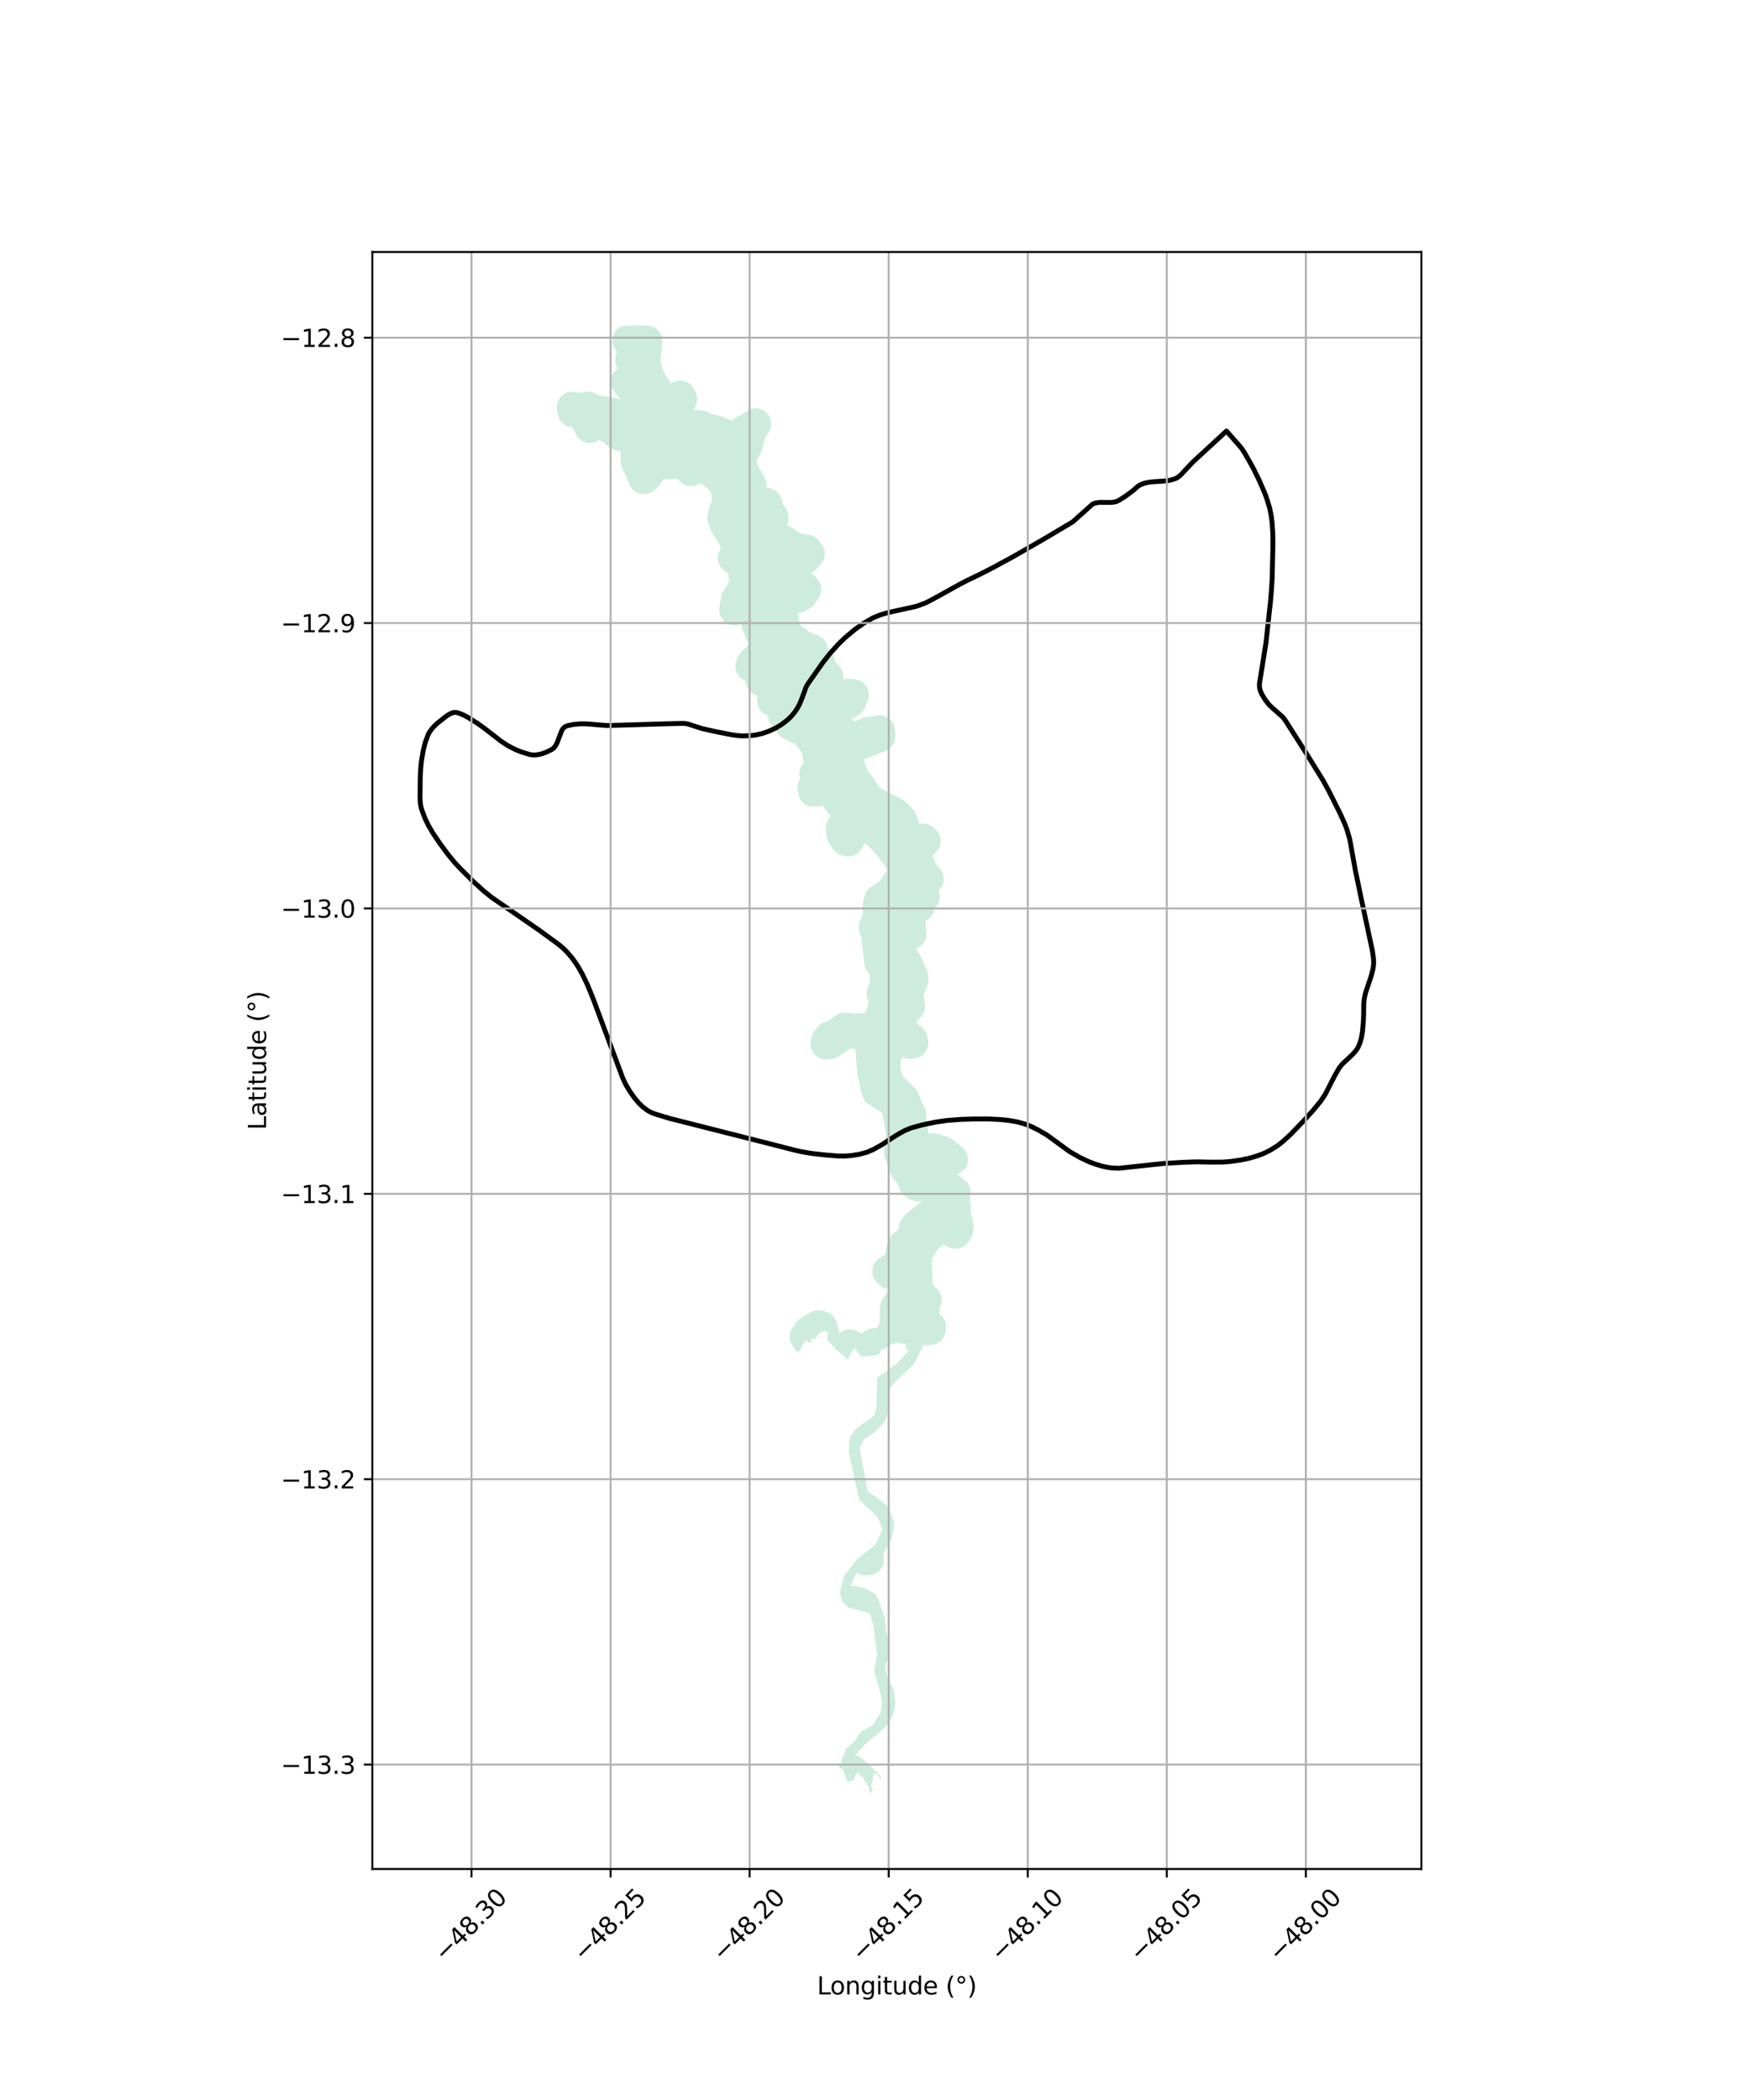 <?xml version="1.0" encoding="utf-8" standalone="no"?>
<!DOCTYPE svg PUBLIC "-//W3C//DTD SVG 1.1//EN"
  "http://www.w3.org/Graphics/SVG/1.1/DTD/svg11.dtd">
<svg xmlns:xlink="http://www.w3.org/1999/xlink" width="720pt" height="864pt" viewBox="0 0 720 864" xmlns="http://www.w3.org/2000/svg" version="1.1">
 <defs>
  <style type="text/css">*{stroke-linejoin: round; stroke-linecap: butt}</style>
 </defs>
 <g id="figure_1">
  <g id="patch_1">
   <path d="M 0 864 
L 720 864 
L 720 0 
L 0 0 
z
" style="fill: #ffffff"/>
  </g>
  <g id="axes_1">
   <g id="patch_2">
    <path d="M 153.191 768.96 
L 584.809 768.96 
L 584.809 103.68 
L 153.191 103.68 
z
" style="fill: #ffffff"/>
   </g>
   <g id="PatchCollection_1">
    <path d="M 361.803 731.295 
L 361.696 731.067 
L 361.585 730.866 
L 361.494 730.739 
L 361.466 730.699 
L 361.423 730.637 
L 361.355 730.54 
L 361.326 730.465 
L 361.303 730.406 
L 361.267 730.366 
L 361.176 730.264 
L 361.049 730.123 
L 360.941 730.044 
L 360.914 730.023 
L 360.804 729.949 
L 360.678 729.891 
L 360.401 729.861 
L 360.258 729.837 
L 360.066 729.831 
L 359.806 729.826 
L 359.571 729.811 
L 359.354 729.856 
L 359.321 729.898 
L 359.322 729.999 
L 359.331 730.087 
L 359.341 730.184 
L 359.343 730.403 
L 359.353 730.58 
L 359.083 730.581 
L 359.134 731.167 
L 359.208 732.033 
L 359.163 732.088 
L 359.148 732.107 
L 359.079 732.246 
L 359.021 732.348 
L 358.989 732.412 
L 358.964 732.496 
L 358.957 732.585 
L 358.97 732.652 
L 358.971 732.728 
L 358.972 732.782 
L 358.989 732.845 
L 358.99 732.929 
L 358.991 732.98 
L 358.983 733.056 
L 358.951 733.111 
L 358.888 733.154 
L 358.834 733.192 
L 358.806 733.26 
L 358.777 733.327 
L 358.749 733.425 
L 358.737 733.496 
L 358.713 733.593 
L 358.694 733.741 
L 358.684 733.854 
L 358.679 733.909 
L 358.676 733.985 
L 358.66 734.049 
L 358.648 734.137 
L 358.632 734.205 
L 358.616 734.306 
L 358.551 734.462 
L 358.515 734.555 
L 358.494 734.627 
L 358.479 734.707 
L 358.476 734.821 
L 358.473 734.922 
L 358.465 735.01 
L 358.466 735.103 
L 358.467 735.179 
L 358.485 735.292 
L 358.524 735.368 
L 358.554 735.426 
L 358.613 735.505 
L 358.668 735.564 
L 358.754 735.676 
L 358.792 735.747 
L 358.81 735.773 
L 358.843 735.823 
L 358.903 735.902 
L 358.975 735.973 
L 359.055 736.06 
L 359.136 736.185 
L 359.145 736.23 
L 358.738 737.073 
L 358.719 737.087 
L 358.623 737.092 
L 358.51 737.106 
L 358.439 737.107 
L 358.359 737.108 
L 358.304 737.117 
L 358.255 737.126 
L 358.188 737.16 
L 358.143 737.215 
L 358.089 737.296 
L 358.057 737.385 
L 358.05 737.4 
L 358.028 737.453 
L 358.025 737.511 
L 358.017 737.579 
L 358.014 737.646 
L 358.027 737.705 
L 358.062 737.806 
L 358.104 737.894 
L 358.172 737.977 
L 358.263 738.058 
L 357.944 738.72 
L 357.604 735.567 
L 357.456 735.344 
L 357.447 735.27 
L 357.39 735.169 
L 357.375 735.14 
L 357.251 734.973 
L 357.166 734.844 
L 357.029 734.601 
L 356.97 734.535 
L 356.859 734.443 
L 356.808 734.366 
L 356.732 734.218 
L 356.616 734 
L 356.518 733.833 
L 356.454 733.711 
L 356.356 733.553 
L 356.352 733.548 
L 356.288 733.473 
L 356.237 733.452 
L 356.188 733.431 
L 355.727 732.737 
L 355.285 732.069 
L 355.286 731.949 
L 355.309 731.784 
L 355.309 731.71 
L 355.308 731.675 
L 355.301 731.63 
L 355.295 731.588 
L 355.285 731.528 
L 355.253 731.45 
L 355.23 731.394 
L 355.115 731.252 
L 354.963 731.14 
L 354.912 731.099 
L 354.758 730.975 
L 354.751 730.97 
L 354.577 730.861 
L 354.519 730.825 
L 354.436 730.788 
L 354.171 730.389 
L 353.709 730.431 
L 353.621 730.276 
L 353.594 730.061 
L 353.613 729.935 
L 353.632 729.783 
L 353.632 729.722 
L 353.631 729.632 
L 353.566 729.477 
L 353.431 729.369 
L 353.279 729.324 
L 353.124 729.309 
L 352.999 729.323 
L 352.824 729.418 
L 352.745 729.473 
L 352.6 729.614 
L 352.484 729.737 
L 352.323 729.895 
L 352.099 730.116 
L 351.996 730.223 
L 351.946 730.328 
L 351.934 730.354 
L 351.885 730.451 
L 351.831 730.532 
L 351.795 730.6 
L 351.738 730.777 
L 351.702 730.933 
L 351.696 731.11 
L 351.685 731.274 
L 351.686 731.38 
L 351.687 731.485 
L 351.689 731.611 
L 351.691 731.663 
L 350.566 732.854 
L 350.534 732.832 
L 350.331 732.671 
L 350.18 732.588 
L 350.012 732.586 
L 349.879 732.672 
L 349.817 732.748 
L 349.743 732.841 
L 349.685 732.888 
L 349.674 732.947 
L 349.669 732.977 
L 349.67 733.057 
L 349.706 733.137 
L 348.644 733.048 
L 347.373 729.51 
L 346.885 728.982 
L 346.884 728.93 
L 346.899 728.789 
L 346.918 728.614 
L 346.912 728.537 
L 346.889 728.244 
L 346.85 728.046 
L 346.73 727.845 
L 346.603 727.721 
L 346.452 727.638 
L 346.183 727.599 
L 346.07 727.593 
L 345.838 727.61 
L 345.807 727.613 
L 345.638 727.629 
L 345.633 727.629 
L 345.146 727.102 
L 348.128 719.39 
L 351.549 716.396 
L 354.313 712.34 
L 359.029 709.776 
L 362.432 704.55 
L 362.793 699.238 
L 361.568 694.212 
L 359.58 687.562 
L 360.819 680.631 
L 359.119 667.685 
L 357.784 663.802 
L 348.829 661.277 
L 346.563 659.012 
L 345.518 655.235 
L 347.234 648.439 
L 352.545 641.545 
L 360.235 635.422 
L 363.111 629.222 
L 360.909 624.007 
L 353.425 616.942 
L 349.16 597.212 
L 349.604 591.42 
L 352.339 587.71 
L 359.68 582.445 
L 360.59 579.284 
L 360.898 566.85 
L 369.273 560.684 
L 373.89 555.678 
L 372.415 554.371 
L 372.419 554.355 
L 372.499 554.091 
L 372.578 553.826 
L 372.656 553.566 
L 372.734 553.305 
L 372.812 553.044 
L 372.89 552.783 
L 372.636 552.787 
L 372.382 552.791 
L 372.129 552.795 
L 371.875 552.799 
L 371.595 552.82 
L 371.315 552.841 
L 371.034 552.862 
L 370.821 552.878 
L 370.7 552.851 
L 370.4 552.585 
L 370.108 552.696 
L 369.983 552.633 
L 369.783 552.533 
L 369.583 552.432 
L 369.527 552.405 
L 369.267 552.374 
L 369.007 552.343 
L 368.882 552.376 
L 368.678 552.43 
L 368.473 552.484 
L 368.323 552.536 
L 368.173 552.588 
L 368.023 552.641 
L 367.873 552.693 
L 367.572 552.789 
L 367.272 552.885 
L 367.05 552.972 
L 366.828 553.058 
L 366.605 553.145 
L 366.339 553.232 
L 366.072 553.32 
L 365.872 553.473 
L 365.673 553.627 
L 365.474 553.781 
L 365.292 553.943 
L 365.109 554.105 
L 365.086 554.128 
L 364.963 554.244 
L 364.841 554.361 
L 364.662 554.531 
L 364.505 554.667 
L 364.347 554.804 
L 364.276 554.815 
L 363.979 554.859 
L 363.67 554.913 
L 363.361 554.967 
L 363.216 555.044 
L 363.071 555.121 
L 362.908 555.207 
L 362.745 555.294 
L 362.563 555.464 
L 362.381 555.634 
L 362.317 555.921 
L 362.386 556.114 
L 362.455 556.307 
L 362.484 556.427 
L 361.259 557.339 
L 361.127 557.393 
L 360.951 557.467 
L 354.237 558.19 
L 352.939 556.165 
L 352.342 556.602 
L 352.323 556.54 
L 352.363 556.366 
L 352.402 556.191 
L 352.428 556.006 
L 352.466 555.812 
L 352.476 555.764 
L 352.48 555.719 
L 352.506 555.466 
L 352.369 555.232 
L 352.177 554.993 
L 351.93 554.85 
L 351.662 554.836 
L 351.538 554.914 
L 351.462 554.962 
L 351.397 555.004 
L 351.241 555.106 
L 351.086 555.207 
L 350.936 555.33 
L 350.787 555.452 
L 350.644 555.67 
L 350.502 555.887 
L 350.378 556.071 
L 350.255 556.255 
L 350.143 556.489 
L 350.031 556.723 
L 349.936 556.924 
L 349.84 557.124 
L 349.732 557.417 
L 349.653 557.561 
L 349.573 557.705 
L 349.488 557.863 
L 349.404 558.021 
L 349.365 558.199 
L 349.326 558.378 
L 349.319 558.409 
L 349.361 558.712 
L 349.384 558.769 
L 348.609 559.336 
L 343.981 555.159 
L 340.197 551.103 
L 340.192 550.984 
L 340.19 550.941 
L 340.68 549.766 
L 340.392 549.463 
L 340.417 549.407 
L 340.537 549.142 
L 340.665 548.933 
L 340.686 548.899 
L 340.762 548.775 
L 340.848 548.487 
L 340.8 548.258 
L 340.621 548.159 
L 340.419 548.094 
L 340.217 548.029 
L 340.069 547.969 
L 339.92 547.909 
L 339.684 547.732 
L 339.532 547.627 
L 339.325 547.551 
L 339.178 547.537 
L 339.113 547.531 
L 338.834 547.601 
L 338.672 547.694 
L 338.51 547.788 
L 338.435 547.831 
L 338.346 547.882 
L 338.172 547.999 
L 337.997 548.116 
L 337.842 548.193 
L 337.687 548.271 
L 337.436 548.344 
L 337.186 548.417 
L 337.026 548.515 
L 336.936 548.571 
L 336.871 548.619 
L 336.798 548.674 
L 336.672 548.866 
L 336.569 549.142 
L 336.498 549.297 
L 336.427 549.452 
L 336.331 549.656 
L 336.286 549.751 
L 336.098 549.944 
L 335.988 550.069 
L 335.877 550.188 
L 335.728 550.279 
L 335.601 550.43 
L 335.474 550.58 
L 335.424 550.694 
L 335.349 550.862 
L 335.194 550.998 
L 335.033 551.056 
L 334.804 551.048 
L 334.737 550.975 
L 334.686 550.916 
L 334.674 550.903 
L 334.527 550.731 
L 334.376 550.665 
L 334.092 550.702 
L 333.948 550.81 
L 333.843 550.963 
L 333.745 551.177 
L 333.738 551.202 
L 333.665 551.459 
L 333.67 551.515 
L 333.684 551.672 
L 333.771 551.963 
L 333.857 552.186 
L 333.996 552.421 
L 332.594 552.335 
L 332.502 552.246 
L 332.485 552.199 
L 332.432 552.045 
L 332.38 551.827 
L 332.25 551.722 
L 332.076 551.645 
L 331.797 551.62 
L 331.764 551.635 
L 331.575 551.718 
L 331.437 551.83 
L 331.365 551.889 
L 331.182 552.059 
L 331.022 552.224 
L 330.858 552.461 
L 330.76 552.687 
L 330.7 552.806 
L 330.578 552.908 
L 330.401 553.061 
L 330.269 553.248 
L 330.105 553.508 
L 329.973 553.745 
L 329.82 554.022 
L 329.752 554.183 
L 329.684 554.344 
L 329.631 554.574 
L 329.544 554.788 
L 329.457 555.003 
L 329.253 555.235 
L 329.1 555.45 
L 329.009 555.591 
L 328.918 555.733 
L 328.789 555.849 
L 328.659 555.966 
L 328.444 556.193 
L 328.36 556.296 
L 327.911 555.988 
L 327.122 555.212 
L 326.599 554.497 
L 325.872 553.359 
L 325.753 553.17 
L 325.276 552.167 
L 324.98 551.1 
L 324.871 549.998 
L 324.955 548.894 
L 325.228 547.82 
L 325.683 546.807 
L 326.101 546.155 
L 327.706 543.962 
L 327.91 543.697 
L 328.68 542.902 
L 329.577 542.255 
L 333.472 539.952 
L 334.456 539.476 
L 335.518 539.177 
L 336.615 539.068 
L 337.715 539.152 
L 338.142 539.242 
L 339.589 539.586 
L 340.231 539.77 
L 341.236 540.226 
L 342.147 540.852 
L 342.935 541.628 
L 343.578 542.532 
L 344.055 543.536 
L 344.231 544.074 
L 345.437 548.451 
L 346.282 547.911 
L 346.452 547.803 
L 347.447 547.325 
L 348.509 547.027 
L 349.606 546.919 
L 350.705 547.002 
L 351.774 547.276 
L 352.779 547.731 
L 353.08 547.919 
L 354.366 548.742 
L 355.949 547.579 
L 356.452 547.244 
L 357.446 546.766 
L 358.491 546.478 
L 360.762 546.452 
L 361.857 544.489 
L 362.039 537.773 
L 362.12 536.913 
L 362.394 535.839 
L 362.849 534.827 
L 363.144 534.346 
L 365.825 530.412 
L 365.481 530.374 
L 365.218 530.335 
L 364.149 530.06 
L 363.144 529.606 
L 362.234 528.98 
L 361.839 528.623 
L 360.818 527.627 
L 360.426 527.207 
L 359.783 526.303 
L 359.305 525.3 
L 359.007 524.233 
L 358.899 523.132 
L 358.983 522.027 
L 359.256 520.954 
L 359.711 519.94 
L 360.333 519.022 
L 361.104 518.227 
L 361.706 517.775 
L 364.162 516.114 
L 364.754 512.46 
L 365.444 510.437 
L 366.139 509.156 
L 366.801 508.161 
L 367.571 507.369 
L 367.944 507.078 
L 369.568 505.872 
L 369.808 504.405 
L 370.082 503.331 
L 370.536 502.318 
L 370.951 501.667 
L 372.02 500.202 
L 373.238 498.947 
L 379.442 494.103 
L 377.714 494.218 
L 377.349 494.234 
L 376.249 494.15 
L 375.182 493.875 
L 374.177 493.421 
L 373.537 493.004 
L 372.249 492.054 
L 371.978 491.845 
L 371.189 491.069 
L 370.546 490.165 
L 370.125 489.309 
L 369.026 486.576 
L 368.349 485.989 
L 367.693 485.328 
L 367.051 484.424 
L 366.572 483.422 
L 363.983 476.208 
L 363.715 475.224 
L 363.607 474.123 
L 363.608 473.91 
L 363.657 471.588 
L 363.881 470.046 
L 364.599 467.42 
L 362.95 457.924 
L 357.389 454.308 
L 356.811 453.889 
L 356.023 453.114 
L 355.38 452.209 
L 354.904 451.207 
L 354.67 450.446 
L 352.655 441.963 
L 351.971 431.724 
L 349.759 431.315 
L 345.513 434.386 
L 345.052 434.688 
L 344.057 435.166 
L 342.997 435.464 
L 342.835 435.488 
L 340.798 435.817 
L 339.862 435.902 
L 338.762 435.819 
L 337.694 435.545 
L 336.69 435.089 
L 335.78 434.464 
L 334.992 433.686 
L 334.35 432.782 
L 333.873 431.781 
L 333.575 430.712 
L 333.467 429.61 
L 333.502 428.867 
L 333.635 427.625 
L 333.683 427.264 
L 333.956 426.191 
L 334.411 425.177 
L 334.946 424.375 
L 336.364 422.557 
L 336.451 422.44 
L 337.221 421.646 
L 338.118 421 
L 339.112 420.522 
L 340.173 420.224 
L 340.399 420.188 
L 343.81 417.743 
L 344.251 417.451 
L 345.245 416.975 
L 346.307 416.675 
L 347.403 416.569 
L 348.221 416.612 
L 351.843 417.049 
L 353.612 416.837 
L 354.294 416.787 
L 355.393 416.87 
L 355.632 416.933 
L 356.245 416.033 
L 357.494 412.393 
L 357.041 411.315 
L 356.946 411.074 
L 356.65 410.005 
L 356.541 408.904 
L 356.625 407.8 
L 356.898 406.724 
L 357.2 406.001 
L 357.712 404.966 
L 357.99 400.944 
L 357.13 400.115 
L 356.487 399.21 
L 356.011 398.208 
L 355.714 397.141 
L 355.65 396.728 
L 354.262 385.099 
L 354.102 384.868 
L 353.624 383.864 
L 353.327 382.797 
L 353.218 381.694 
L 353.302 380.592 
L 353.575 379.517 
L 353.645 379.326 
L 355.029 375.725 
L 354.848 373.723 
L 355.005 371.61 
L 355.738 368.632 
L 355.911 368.058 
L 356.365 367.044 
L 356.987 366.126 
L 357.757 365.332 
L 358.312 364.912 
L 362.188 362.25 
L 364.73 358.424 
L 365.051 358.05 
L 363.801 355.718 
L 358.803 349.581 
L 355.718 346.763 
L 355.55 347.263 
L 355.096 348.276 
L 354.909 348.587 
L 354.372 349.43 
L 353.936 350.039 
L 353.166 350.833 
L 352.27 351.48 
L 351.276 351.956 
L 350.215 352.256 
L 349.118 352.363 
L 348.019 352.279 
L 347.543 352.18 
L 346.308 351.874 
L 345.718 351.701 
L 344.713 351.246 
L 343.803 350.619 
L 343.016 349.844 
L 342.435 349.043 
L 340.909 346.558 
L 340.37 345.451 
L 340.073 344.383 
L 339.982 343.673 
L 339.796 341.13 
L 339.779 340.736 
L 339.863 339.634 
L 340.136 338.559 
L 340.59 337.546 
L 341.213 336.628 
L 341.866 335.846 
L 340.182 334.041 
L 339.248 332.747 
L 338.545 331.45 
L 337.537 331.684 
L 335.15 331.891 
L 334.677 331.917 
L 333.578 331.835 
L 332.511 331.559 
L 331.506 331.104 
L 330.597 330.478 
L 329.81 329.702 
L 329.167 328.796 
L 328.689 327.795 
L 328.393 326.726 
L 328.35 326.473 
L 328.137 324.991 
L 328.071 324.142 
L 328.155 323.038 
L 328.428 321.964 
L 328.883 320.951 
L 329.257 320.397 
L 328.988 319.434 
L 328.88 318.331 
L 328.965 317.229 
L 329.237 316.153 
L 329.693 315.141 
L 329.871 314.843 
L 330.731 313.486 
L 329.893 309.708 
L 326.876 305.755 
L 326.238 305.634 
L 324.236 304.883 
L 321.798 303.456 
L 320.962 302.882 
L 320.175 302.106 
L 319.532 301.201 
L 319.086 300.282 
L 318.887 299.766 
L 318.455 299.431 
L 318.336 299.337 
L 317.549 298.56 
L 316.907 297.656 
L 316.43 296.653 
L 316.134 295.586 
L 316.025 294.484 
L 315.722 294.307 
L 314.717 293.85 
L 313.809 293.225 
L 313.02 292.448 
L 312.378 291.544 
L 311.901 290.54 
L 311.605 289.474 
L 311.497 288.371 
L 311.581 287.268 
L 311.837 286.236 
L 311.691 286.207 
L 311.035 286.012 
L 310.03 285.556 
L 309.121 284.929 
L 308.334 284.154 
L 307.692 283.248 
L 307.215 282.246 
L 306.951 281.347 
L 306.706 280.204 
L 305.442 279.392 
L 304.835 278.953 
L 304.047 278.177 
L 303.404 277.27 
L 302.928 276.269 
L 302.631 275.2 
L 302.523 274.099 
L 302.608 272.995 
L 302.881 271.921 
L 303.128 271.314 
L 303.773 269.939 
L 303.981 269.533 
L 304.602 268.613 
L 305.071 268.1 
L 307.901 265.322 
L 307.963 265.045 
L 305.614 259.63 
L 305.137 257.896 
L 304.976 256.646 
L 304.333 256.877 
L 303.376 257.141 
L 302.279 257.249 
L 301.181 257.165 
L 300.113 256.889 
L 299.11 256.435 
L 298.2 255.808 
L 297.413 255.032 
L 296.771 254.128 
L 296.295 253.124 
L 295.998 252.058 
L 295.89 250.954 
L 295.974 249.852 
L 296.731 245.292 
L 297.003 244.239 
L 297.458 243.227 
L 297.973 242.446 
L 299.017 241.089 
L 299.956 238.756 
L 299.664 235.917 
L 299.369 235.782 
L 298.459 235.156 
L 298.223 234.946 
L 297.34 234.139 
L 296.787 233.572 
L 296.145 232.667 
L 295.668 231.665 
L 295.372 230.597 
L 295.264 229.495 
L 295.348 228.391 
L 295.621 227.317 
L 296.077 226.304 
L 296.608 225.524 
L 295.773 223.486 
L 293.016 219.338 
L 292.281 217.84 
L 291.29 214.89 
L 291.066 214.024 
L 290.958 212.921 
L 291.043 211.818 
L 291.247 210.946 
L 292.814 205.913 
L 292.893 204.533 
L 292.692 203.304 
L 291.821 201.627 
L 289.258 199.396 
L 288.017 198.815 
L 287.553 199.086 
L 286.537 199.585 
L 285.478 199.882 
L 284.38 199.99 
L 283.282 199.907 
L 282.214 199.632 
L 281.212 199.175 
L 280.302 198.55 
L 279.515 197.772 
L 278.873 196.868 
L 272.715 197.327 
L 272.457 197.903 
L 272.197 198.426 
L 271.574 199.345 
L 270.945 200.008 
L 269.121 201.682 
L 268.978 201.811 
L 268.083 202.457 
L 267.089 202.935 
L 266.028 203.233 
L 264.932 203.34 
L 263.833 203.257 
L 262.766 202.982 
L 261.763 202.526 
L 260.854 201.9 
L 260.067 201.123 
L 259.425 200.218 
L 259.121 199.638 
L 255.989 192.778 
L 255.816 192.355 
L 255.519 191.286 
L 255.416 190.387 
L 255.22 185.7 
L 252.749 185.038 
L 252.266 184.894 
L 251.263 184.439 
L 250.353 183.813 
L 250.035 183.529 
L 248.384 181.966 
L 246.526 181.064 
L 245.863 181.4 
L 244.87 181.877 
L 243.808 182.174 
L 242.712 182.282 
L 241.614 182.199 
L 240.547 181.924 
L 239.544 181.467 
L 238.634 180.841 
L 237.847 180.064 
L 237.206 179.159 
L 237.099 178.97 
L 236 176.944 
L 235.632 176.132 
L 235.533 175.771 
L 234.753 175.716 
L 233.686 175.441 
L 232.682 174.986 
L 231.773 174.359 
L 230.986 173.583 
L 230.344 172.677 
L 229.868 171.675 
L 229.606 170.775 
L 229.206 168.902 
L 229.171 168.733 
L 229.064 167.631 
L 229.148 166.527 
L 229.422 165.453 
L 229.877 164.441 
L 230.499 163.523 
L 231.27 162.729 
L 232.166 162.083 
L 233.159 161.606 
L 234.22 161.308 
L 235.316 161.2 
L 236.414 161.283 
L 236.685 161.335 
L 237.95 161.608 
L 241.078 161.181 
L 241.861 161.12 
L 242.959 161.205 
L 244.026 161.478 
L 244.955 161.893 
L 246.403 162.694 
L 255.767 164.195 
L 254.875 163.462 
L 254.325 162.948 
L 252.985 161.542 
L 252.748 161.279 
L 252.106 160.375 
L 251.631 159.372 
L 251.335 158.303 
L 251.226 157.202 
L 251.311 156.097 
L 251.584 155.023 
L 252.039 154.011 
L 252.662 153.091 
L 253.015 152.696 
L 253.342 152.469 
L 253.604 152.084 
L 254.05 151.624 
L 253.972 151.497 
L 253.826 151.192 
L 253.628 150.567 
L 253.248 149.109 
L 253.15 148.664 
L 253.098 148.144 
L 253.683 144.754 
L 252.559 142.784 
L 252.338 142.319 
L 252.042 141.251 
L 251.933 140.149 
L 252.018 139.045 
L 252.292 137.971 
L 252.491 137.469 
L 252.994 136.341 
L 253.087 136.138 
L 253.686 135.517 
L 254.582 134.87 
L 255.576 134.393 
L 256.636 134.096 
L 257.734 133.988 
L 260.914 133.962 
L 266.096 133.92 
L 267.178 134.003 
L 268.244 134.278 
L 269.249 134.735 
L 270.158 135.36 
L 270.945 136.138 
L 271.586 137.042 
L 272.192 138.032 
L 272.301 138.732 
L 272.326 139.113 
L 272.401 140.216 
L 272.443 140.83 
L 271.77 148.623 
L 272.388 151.119 
L 273.662 154.17 
L 276.166 157.802 
L 276.309 157.6 
L 276.628 157.405 
L 277.605 156.938 
L 278.666 156.641 
L 279.762 156.533 
L 280.861 156.617 
L 281.927 156.892 
L 282.931 157.348 
L 283.839 157.974 
L 284.626 158.75 
L 285.268 159.656 
L 285.456 160.002 
L 286.179 161.428 
L 286.467 162.082 
L 286.764 163.149 
L 286.871 164.252 
L 286.788 165.355 
L 286.514 166.43 
L 286.059 167.443 
L 285.438 168.361 
L 285.224 168.597 
L 288.754 168.825 
L 289.379 168.891 
L 290.447 169.167 
L 291.449 169.622 
L 292.66 170.341 
L 295.59 170.913 
L 296.863 171.312 
L 301.022 173.092 
L 301.157 172.952 
L 302.007 172.339 
L 307.696 168.883 
L 308.735 168.373 
L 309.796 168.075 
L 310.892 167.968 
L 311.989 168.051 
L 313.057 168.325 
L 314.06 168.78 
L 314.97 169.407 
L 315.756 170.185 
L 316.398 171.089 
L 316.875 172.091 
L 317.172 173.16 
L 317.279 174.261 
L 317.196 175.365 
L 316.922 176.439 
L 316.467 177.453 
L 314.399 181.112 
L 314.009 183.673 
L 313.368 185.653 
L 311.182 189.876 
L 312.232 192.378 
L 314.516 196.299 
L 314.978 197.28 
L 315.274 198.349 
L 315.383 199.45 
L 315.305 200.469 
L 317.367 201.082 
L 317.672 201.175 
L 318.675 201.629 
L 319.585 202.256 
L 320.372 203.034 
L 321.014 203.938 
L 321.49 204.941 
L 321.707 205.638 
L 322.213 207.68 
L 323.29 209.175 
L 323.611 209.669 
L 324.087 210.67 
L 324.384 211.739 
L 324.492 212.84 
L 324.408 213.945 
L 324.3 214.466 
L 323.924 215.966 
L 329.545 219.53 
L 332.902 220.055 
L 334.018 220.341 
L 335.022 220.795 
L 335.931 221.422 
L 336.718 222.197 
L 336.899 222.429 
L 338.051 223.911 
L 338.513 224.585 
L 338.989 225.588 
L 339.285 226.656 
L 339.394 227.758 
L 339.309 228.861 
L 339.035 229.936 
L 338.581 230.948 
L 337.96 231.867 
L 337.628 232.243 
L 335.508 234.462 
L 335.068 234.88 
L 334.174 235.526 
L 333.623 235.787 
L 333.857 235.911 
L 334.766 236.537 
L 335.554 237.314 
L 335.703 237.502 
L 336.534 238.554 
L 337.026 239.269 
L 337.502 240.273 
L 337.8 241.339 
L 337.907 242.443 
L 337.824 243.545 
L 337.55 244.62 
L 337.096 245.633 
L 336.833 246.06 
L 335.356 248.272 
L 334.996 248.763 
L 334.226 249.558 
L 333.33 250.204 
L 331.239 251.414 
L 330.297 251.871 
L 329.236 252.168 
L 328.332 252.252 
L 328.279 252.9 
L 329.252 257.195 
L 333.766 260.38 
L 336.359 261.307 
L 337.35 261.752 
L 338.26 262.377 
L 339.047 263.153 
L 339.689 264.058 
L 340.165 265.061 
L 340.462 266.129 
L 340.557 267.093 
L 342.085 268.805 
L 342.823 269.814 
L 343.299 270.817 
L 343.596 271.884 
L 343.666 272.393 
L 345.042 273.724 
L 345.449 274.155 
L 346.091 275.059 
L 346.568 276.061 
L 346.865 277.129 
L 346.972 278.136 
L 347.007 279.536 
L 347.606 279.371 
L 348.702 279.263 
L 349.343 279.287 
L 351.728 279.505 
L 352.188 279.563 
L 353.255 279.837 
L 354.259 280.293 
L 355.169 280.918 
L 355.956 281.696 
L 356.598 282.6 
L 357.075 283.601 
L 357.372 284.67 
L 357.48 285.771 
L 357.397 286.876 
L 357.123 287.95 
L 356.991 288.301 
L 355.81 291.146 
L 355.487 291.807 
L 354.865 292.727 
L 354.095 293.52 
L 353.231 294.145 
L 350.868 295.57 
L 350.126 295.93 
L 351.95 296.937 
L 352.896 296.28 
L 353.264 296.042 
L 354.257 295.565 
L 355.318 295.266 
L 360.82 294.325 
L 361.806 294.239 
L 362.905 294.322 
L 363.972 294.597 
L 364.976 295.053 
L 365.886 295.679 
L 366.673 296.455 
L 367.315 297.36 
L 367.792 298.361 
L 368.09 299.43 
L 368.185 300.192 
L 368.345 302.661 
L 368.357 303 
L 368.274 304.105 
L 368 305.179 
L 367.546 306.191 
L 366.924 307.111 
L 366.154 307.904 
L 365.258 308.551 
L 364.331 308.996 
L 356.149 312.205 
L 355.562 312.36 
L 356.05 314.953 
L 357.257 317.601 
L 358.74 319.207 
L 359.616 320.407 
L 361.666 324.075 
L 370.965 328.775 
L 372.553 329.912 
L 375.475 332.797 
L 375.845 333.196 
L 376.488 334.1 
L 376.964 335.102 
L 377.04 335.314 
L 378.225 338.853 
L 379.394 338.797 
L 379.634 338.794 
L 380.732 338.878 
L 381.801 339.152 
L 382.804 339.607 
L 383.703 340.223 
L 384.721 341.059 
L 385.521 341.846 
L 386.164 342.75 
L 386.64 343.754 
L 386.937 344.821 
L 387.046 345.923 
L 386.963 347.026 
L 386.689 348.101 
L 386.235 349.113 
L 385.612 350.032 
L 384.864 350.91 
L 384.171 351.618 
L 383.578 352.039 
L 385.496 356.322 
L 385.982 356.678 
L 386.77 357.454 
L 387.412 358.359 
L 387.889 359.361 
L 388.187 360.429 
L 388.296 361.53 
L 388.212 362.634 
L 387.939 363.708 
L 387.483 364.722 
L 386.862 365.64 
L 386.16 366.359 
L 386.275 366.6 
L 386.571 367.669 
L 386.68 368.771 
L 386.596 369.874 
L 386.323 370.949 
L 385.869 371.962 
L 385.246 372.881 
L 384.707 373.46 
L 384.488 373.664 
L 384.448 374.121 
L 384.175 375.195 
L 383.72 376.207 
L 383.099 377.127 
L 382.327 377.92 
L 381.431 378.566 
L 380.89 378.827 
L 380.798 380.068 
L 381.167 383.353 
L 381.206 383.999 
L 381.121 385.103 
L 380.849 386.177 
L 380.395 387.189 
L 379.772 388.108 
L 379.002 388.902 
L 378.106 389.549 
L 377.112 390.027 
L 376.58 390.17 
L 377.192 390.843 
L 378.289 392.494 
L 381.412 399.322 
L 381.585 399.744 
L 381.882 400.811 
L 381.991 401.913 
L 381.987 402.21 
L 381.937 403.674 
L 381.856 404.482 
L 381.582 405.555 
L 381.441 405.928 
L 379.882 409.636 
L 380.503 412.854 
L 380.62 413.997 
L 380.537 415.102 
L 380.263 416.176 
L 379.809 417.188 
L 379.186 418.108 
L 378.662 418.676 
L 377.19 420.082 
L 377.217 421.302 
L 378.033 421.716 
L 378.28 421.84 
L 379.19 422.466 
L 379.978 423.242 
L 380.62 424.148 
L 381.097 425.149 
L 381.315 425.847 
L 381.746 427.581 
L 381.827 427.951 
L 381.935 429.052 
L 381.852 430.157 
L 381.579 431.231 
L 381.124 432.245 
L 380.502 433.163 
L 379.731 433.958 
L 378.835 434.602 
L 377.842 435.081 
L 376.78 435.38 
L 376.388 435.437 
L 375.074 435.6 
L 374.369 435.651 
L 373.271 435.569 
L 372.703 435.446 
L 370.972 434.989 
L 370.35 439.556 
L 371.153 442.03 
L 372.052 443.408 
L 376.424 447.654 
L 376.835 448.084 
L 377.477 448.989 
L 377.954 449.991 
L 379.343 453.878 
L 379.505 454.078 
L 380.063 454.879 
L 380.54 455.88 
L 380.838 456.947 
L 380.902 457.361 
L 381.982 466.426 
L 382.153 466.403 
L 384.11 466.284 
L 384.417 466.271 
L 385.515 466.353 
L 386.524 466.608 
L 390.065 467.819 
L 391.951 468.846 
L 395.872 471.962 
L 396.748 472.811 
L 397.391 473.717 
L 397.868 474.718 
L 398.167 475.785 
L 398.274 476.887 
L 398.191 477.992 
L 397.917 479.066 
L 397.463 480.079 
L 396.841 480.997 
L 396.071 481.792 
L 395.679 482.103 
L 395.224 482.438 
L 394.719 482.772 
L 393.854 483.185 
L 396.702 485.305 
L 396.952 485.494 
L 397.74 486.269 
L 398.383 487.175 
L 398.86 488.176 
L 399.157 489.243 
L 399.265 490.345 
L 399.231 491.088 
L 398.94 493.85 
L 399.248 494.949 
L 399.357 496.05 
L 399.363 498.648 
L 400.415 502.856 
L 400.498 503.238 
L 400.606 504.341 
L 400.559 505.188 
L 400.375 506.708 
L 400.339 506.962 
L 400.065 508.037 
L 399.611 509.049 
L 399.429 509.359 
L 398.466 510.876 
L 398.026 511.485 
L 397.255 512.278 
L 396.359 512.925 
L 395.364 513.404 
L 394.303 513.702 
L 393.206 513.81 
L 392.106 513.727 
L 391.037 513.453 
L 390.033 512.999 
L 389.443 512.612 
L 388.504 511.934 
L 388.302 511.787 
L 385.833 513.947 
L 383.449 517.983 
L 383.64 528.258 
L 385.777 530.566 
L 385.947 530.755 
L 386.59 531.661 
L 387.067 532.662 
L 387.364 533.729 
L 387.473 534.833 
L 387.389 535.936 
L 387.116 537.01 
L 386.945 537.447 
L 386.65 538.129 
L 386.41 540.582 
L 386.868 540.894 
L 387.657 541.67 
L 388.3 542.574 
L 388.777 543.577 
L 389.075 544.645 
L 389.184 545.747 
L 389.169 546.255 
L 389.091 547.392 
L 389.021 547.986 
L 388.749 549.06 
L 388.293 550.074 
L 387.672 550.992 
L 386.901 551.787 
L 386.004 552.432 
L 385.009 552.91 
L 384.068 553.186 
L 382.994 553.41 
L 381.778 553.542 
L 380.678 553.457 
L 380.366 553.398 
L 379.983 553.319 
L 376.611 560.123 
L 376.462 560.4 
L 375.84 561.321 
L 375.288 561.909 
L 368.041 568.791 
L 365.96 571.539 
L 365.974 578.709 
L 365.889 579.749 
L 365.616 580.823 
L 365.544 581.025 
L 364.476 583.783 
L 364.094 584.595 
L 363.473 585.514 
L 363.259 585.759 
L 360.93 588.332 
L 359.754 589.343 
L 355.567 592.148 
L 354.039 594.965 
L 353.725 595.944 
L 356.953 613.321 
L 357.867 614.191 
L 363.596 618.22 
L 363.984 618.512 
L 364.773 619.288 
L 365.417 620.192 
L 365.894 621.195 
L 367.436 625.495 
L 367.701 626.478 
L 367.809 627.579 
L 367.726 628.683 
L 367.697 628.853 
L 367.007 632.477 
L 366.762 633.382 
L 366.308 634.394 
L 366.199 634.576 
L 364.088 638.068 
L 363.476 638.881 
L 363.681 641.094 
L 363.707 641.613 
L 363.624 642.718 
L 363.35 643.792 
L 362.895 644.805 
L 362.272 645.725 
L 361.502 646.518 
L 360.605 647.165 
L 359.61 647.643 
L 358.548 647.941 
L 358.001 648.022 
L 356.554 648.165 
L 356.003 648.193 
L 354.902 648.11 
L 353.834 647.835 
L 352.828 647.381 
L 352.672 647.276 
L 351.946 648.112 
L 349.853 652.389 
L 353.637 652.918 
L 355.231 653.356 
L 357.889 654.482 
L 358.532 654.793 
L 359.443 655.419 
L 360.232 656.194 
L 360.875 657.099 
L 361.352 658.101 
L 363.729 664.724 
L 364.078 666.289 
L 364.543 671.332 
L 365.585 673.992 
L 365.917 675.155 
L 366.026 676.257 
L 366.008 676.819 
L 365.72 680.576 
L 365.33 682.332 
L 364.211 685.314 
L 364.949 690.088 
L 367.246 694.219 
L 367.643 695.084 
L 367.941 696.151 
L 368.006 696.575 
L 368.332 699.329 
L 368.293 701.111 
L 367.736 704.512 
L 367.464 705.586 
L 367.008 706.598 
L 366.738 707.037 
L 364.974 709.666 
L 363.815 710.962 
L 355.724 717.853 
L 351.8 722.087 
L 352.4 722.24 
L 353.406 722.695 
L 354.317 723.321 
L 358.313 726.647 
L 359.08 727.401 
L 359.445 727.917 
L 360.019 728.315 
L 360.539 728.796 
L 361.282 729.562 
L 361.552 729.855 
L 362.196 730.76 
L 362.673 731.762 
L 362.882 732.511 
L 361.817 731.326 
L 361.803 731.295 
" clip-path="url(#p178a686a3e)" style="fill: #b3e2cd; fill-opacity: 0.65"/>
   </g>
   <g id="PatchCollection_2">
    <path d="M 521.204 205.161 
L 522.375 209.04 
L 522.969 211.948 
L 523.34 214.761 
L 523.642 218.789 
L 523.722 223.973 
L 523.406 237.999 
L 523.123 242.676 
L 522.706 247.531 
L 520.857 264.472 
L 518.154 281.419 
L 518.194 282.779 
L 518.543 284.217 
L 519.214 285.759 
L 520.551 287.931 
L 522.005 289.812 
L 523.244 291.031 
L 527.807 295.06 
L 528.77 296.319 
L 537.138 309.467 
L 544.268 320.961 
L 546.619 325.25 
L 551.162 334.295 
L 553.236 338.842 
L 554.226 341.46 
L 555.213 344.92 
L 555.553 346.518 
L 557.566 357.758 
L 560.121 370.064 
L 564.637 391.149 
L 565.125 394.571 
L 565.16 396.713 
L 564.913 398.587 
L 564.081 401.763 
L 561.898 408.249 
L 561.324 410.698 
L 561.08 413.104 
L 561.036 417.519 
L 560.963 419.677 
L 560.582 424.268 
L 560.155 426.824 
L 559.603 428.854 
L 558.814 430.789 
L 558.053 432.008 
L 556.852 433.437 
L 556.093 434.195 
L 552.162 437.884 
L 550.895 439.511 
L 549.111 442.651 
L 545.205 450.289 
L 543.346 453.066 
L 540.354 456.718 
L 536.585 460.904 
L 531.011 466.713 
L 527.829 469.622 
L 525.658 471.321 
L 522.644 473.22 
L 520.226 474.419 
L 517.415 475.524 
L 513.952 476.54 
L 510.556 477.246 
L 506.653 477.822 
L 503.508 478.089 
L 498.791 478.14 
L 492.436 478.017 
L 487.394 478.173 
L 478.618 478.696 
L 460.326 480.659 
L 457.481 480.532 
L 455.498 480.248 
L 453.136 479.719 
L 450.158 478.79 
L 447.688 477.824 
L 444.309 476.221 
L 440.114 473.829 
L 430.806 467.033 
L 427.045 464.847 
L 424.345 463.509 
L 422.014 462.567 
L 418.886 461.659 
L 415.424 461.03 
L 411.533 460.605 
L 406.884 460.386 
L 400.95 460.369 
L 395.065 460.563 
L 389.61 460.984 
L 384.997 461.653 
L 379.542 462.794 
L 374.858 464.061 
L 372.358 465.108 
L 370.179 466.269 
L 368.32 467.396 
L 362.7 471.041 
L 359.442 472.877 
L 356.694 474.052 
L 353.546 474.905 
L 350.232 475.439 
L 347.273 475.644 
L 344.899 475.622 
L 339.418 475.167 
L 334.076 474.571 
L 329.819 473.863 
L 327.294 473.293 
L 314.571 470.042 
L 275.651 460.182 
L 269.404 458.3 
L 267.648 457.574 
L 266.265 456.777 
L 264.335 455.303 
L 262.769 453.772 
L 260.947 451.587 
L 258.991 448.801 
L 257.492 446.253 
L 256.466 444.125 
L 255.933 442.804 
L 244.069 411.011 
L 241.699 405.193 
L 239.599 400.818 
L 237.767 397.603 
L 236.953 396.339 
L 235.428 394.211 
L 233.21 391.61 
L 231.642 390.073 
L 229.952 388.657 
L 222.258 383.015 
L 202.159 369.131 
L 198.931 366.513 
L 194.533 362.506 
L 189.09 357.062 
L 187.042 354.842 
L 184.319 351.535 
L 181.003 347.064 
L 178.047 342.678 
L 176.223 339.52 
L 174.89 336.774 
L 173.478 333.041 
L 173.068 331.325 
L 172.898 329.976 
L 172.81 328.039 
L 172.9 319.979 
L 173.102 316.069 
L 173.423 312.879 
L 174.137 308.694 
L 175.014 305.331 
L 176.178 302.181 
L 176.679 301.267 
L 177.682 299.849 
L 178.57 298.851 
L 180.005 297.505 
L 183.456 294.767 
L 184.949 293.791 
L 186.206 293.243 
L 187.104 293.082 
L 187.961 293.165 
L 188.987 293.474 
L 190.734 294.196 
L 192.69 295.233 
L 196.37 297.558 
L 199.185 299.56 
L 206.261 305.033 
L 209.187 306.937 
L 211.974 308.354 
L 214.512 309.371 
L 217.796 310.383 
L 218.872 310.578 
L 220.29 310.604 
L 221.878 310.383 
L 223.098 310.068 
L 224.82 309.441 
L 227.259 308.228 
L 228.037 307.539 
L 228.77 306.48 
L 229.275 305.405 
L 231.189 300.395 
L 231.788 299.573 
L 232.408 299.035 
L 233.405 298.588 
L 235.9 298.075 
L 238.48 297.817 
L 240.985 297.818 
L 242.225 297.896 
L 249.279 298.472 
L 250.91 298.484 
L 273.257 297.819 
L 280.953 297.626 
L 282.346 297.749 
L 283.147 297.916 
L 288.69 299.705 
L 294.148 300.949 
L 301.181 302.331 
L 303.362 302.638 
L 305.354 302.772 
L 308.638 302.684 
L 311.155 302.344 
L 313.971 301.669 
L 316.305 300.856 
L 319.27 299.467 
L 321.66 298.016 
L 324.003 296.204 
L 325.59 294.663 
L 326.677 293.394 
L 328.03 291.448 
L 328.942 289.772 
L 330.158 286.774 
L 331.607 282.75 
L 332.369 281.395 
L 338.478 272.676 
L 341.367 268.999 
L 344.757 265.21 
L 347.538 262.49 
L 351.8 258.914 
L 355.478 256.336 
L 359.211 254.185 
L 361.872 253.087 
L 364.364 252.313 
L 366.586 251.759 
L 376.374 249.613 
L 377.799 249.191 
L 380.912 248.004 
L 381.914 247.517 
L 385.939 245.351 
L 394.946 240.345 
L 397.993 238.771 
L 403.011 236.355 
L 407.914 233.859 
L 416.391 229.286 
L 428.917 222.094 
L 441.311 214.737 
L 449.593 207.348 
L 450.782 206.913 
L 452.421 206.686 
L 455.205 206.717 
L 457.518 206.695 
L 459.139 206.403 
L 460.232 205.938 
L 462.984 204.211 
L 466.164 201.836 
L 468.135 200.088 
L 469.07 199.501 
L 470.978 198.758 
L 472.803 198.386 
L 474.537 198.2 
L 479.793 197.848 
L 481.374 197.604 
L 483.472 196.97 
L 484.539 196.414 
L 485.762 195.431 
L 490.796 190.069 
L 504.614 177.338 
L 510.682 184.258 
L 511.901 186.082 
L 514.016 189.73 
L 515.957 193.293 
L 518.079 197.63 
L 520.383 202.963 
L 521.204 205.161 
L 521.204 205.161 
" clip-path="url(#p178a686a3e)" style="fill: none; stroke: #000000; stroke-width: 2"/>
   </g>
   <g id="matplotlib.axis_1">
    <g id="xtick_1">
     <g id="line2d_1">
      <path d="M 194 768.96 
L 194 103.68 
" clip-path="url(#p178a686a3e)" style="fill: none; stroke: #b0b0b0; stroke-width: 0.8; stroke-linecap: square"/>
     </g>
     <g id="line2d_2">
      <defs>
       <path id="m2544890b97" d="M 0 0 
L 0 3.5 
" style="stroke: #000000; stroke-width: 0.8"/>
      </defs>
      <g>
       <use xlink:href="#m2544890b97" x="194" y="768.96" style="stroke: #000000; stroke-width: 0.8"/>
      </g>
     </g>
     <g id="text_1">
      <!-- −48.30 -->
      <g transform="translate(182.867 807.501) rotate(-45) scale(0.1 -0.1)">
       <defs>
        <path id="DejaVuSans-2212" d="M 678 2272 
L 4684 2272 
L 4684 1741 
L 678 1741 
L 678 2272 
z
" transform="scale(0.016)"/>
        <path id="DejaVuSans-34" d="M 2419 4116 
L 825 1625 
L 2419 1625 
L 2419 4116 
z
M 2253 4666 
L 3047 4666 
L 3047 1625 
L 3713 1625 
L 3713 1100 
L 3047 1100 
L 3047 0 
L 2419 0 
L 2419 1100 
L 313 1100 
L 313 1709 
L 2253 4666 
z
" transform="scale(0.016)"/>
        <path id="DejaVuSans-38" d="M 2034 2216 
Q 1584 2216 1326 1975 
Q 1069 1734 1069 1313 
Q 1069 891 1326 650 
Q 1584 409 2034 409 
Q 2484 409 2743 651 
Q 3003 894 3003 1313 
Q 3003 1734 2745 1975 
Q 2488 2216 2034 2216 
z
M 1403 2484 
Q 997 2584 770 2862 
Q 544 3141 544 3541 
Q 544 4100 942 4425 
Q 1341 4750 2034 4750 
Q 2731 4750 3128 4425 
Q 3525 4100 3525 3541 
Q 3525 3141 3298 2862 
Q 3072 2584 2669 2484 
Q 3125 2378 3379 2068 
Q 3634 1759 3634 1313 
Q 3634 634 3220 271 
Q 2806 -91 2034 -91 
Q 1263 -91 848 271 
Q 434 634 434 1313 
Q 434 1759 690 2068 
Q 947 2378 1403 2484 
z
M 1172 3481 
Q 1172 3119 1398 2916 
Q 1625 2713 2034 2713 
Q 2441 2713 2670 2916 
Q 2900 3119 2900 3481 
Q 2900 3844 2670 4047 
Q 2441 4250 2034 4250 
Q 1625 4250 1398 4047 
Q 1172 3844 1172 3481 
z
" transform="scale(0.016)"/>
        <path id="DejaVuSans-2e" d="M 684 794 
L 1344 794 
L 1344 0 
L 684 0 
L 684 794 
z
" transform="scale(0.016)"/>
        <path id="DejaVuSans-33" d="M 2597 2516 
Q 3050 2419 3304 2112 
Q 3559 1806 3559 1356 
Q 3559 666 3084 287 
Q 2609 -91 1734 -91 
Q 1441 -91 1130 -33 
Q 819 25 488 141 
L 488 750 
Q 750 597 1062 519 
Q 1375 441 1716 441 
Q 2309 441 2620 675 
Q 2931 909 2931 1356 
Q 2931 1769 2642 2001 
Q 2353 2234 1838 2234 
L 1294 2234 
L 1294 2753 
L 1863 2753 
Q 2328 2753 2575 2939 
Q 2822 3125 2822 3475 
Q 2822 3834 2567 4026 
Q 2313 4219 1838 4219 
Q 1578 4219 1281 4162 
Q 984 4106 628 3988 
L 628 4550 
Q 988 4650 1302 4700 
Q 1616 4750 1894 4750 
Q 2613 4750 3031 4423 
Q 3450 4097 3450 3541 
Q 3450 3153 3228 2886 
Q 3006 2619 2597 2516 
z
" transform="scale(0.016)"/>
        <path id="DejaVuSans-30" d="M 2034 4250 
Q 1547 4250 1301 3770 
Q 1056 3291 1056 2328 
Q 1056 1369 1301 889 
Q 1547 409 2034 409 
Q 2525 409 2770 889 
Q 3016 1369 3016 2328 
Q 3016 3291 2770 3770 
Q 2525 4250 2034 4250 
z
M 2034 4750 
Q 2819 4750 3233 4129 
Q 3647 3509 3647 2328 
Q 3647 1150 3233 529 
Q 2819 -91 2034 -91 
Q 1250 -91 836 529 
Q 422 1150 422 2328 
Q 422 3509 836 4129 
Q 1250 4750 2034 4750 
z
" transform="scale(0.016)"/>
       </defs>
       <use xlink:href="#DejaVuSans-2212"/>
       <use xlink:href="#DejaVuSans-34" transform="translate(83.789 0)"/>
       <use xlink:href="#DejaVuSans-38" transform="translate(147.412 0)"/>
       <use xlink:href="#DejaVuSans-2e" transform="translate(211.035 0)"/>
       <use xlink:href="#DejaVuSans-33" transform="translate(242.822 0)"/>
       <use xlink:href="#DejaVuSans-30" transform="translate(306.445 0)"/>
      </g>
     </g>
    </g>
    <g id="xtick_2">
     <g id="line2d_3">
      <path d="M 251.211 768.96 
L 251.211 103.68 
" clip-path="url(#p178a686a3e)" style="fill: none; stroke: #b0b0b0; stroke-width: 0.8; stroke-linecap: square"/>
     </g>
     <g id="line2d_4">
      <g>
       <use xlink:href="#m2544890b97" x="251.211" y="768.96" style="stroke: #000000; stroke-width: 0.8"/>
      </g>
     </g>
     <g id="text_2">
      <!-- −48.25 -->
      <g transform="translate(240.078 807.501) rotate(-45) scale(0.1 -0.1)">
       <defs>
        <path id="DejaVuSans-32" d="M 1228 531 
L 3431 531 
L 3431 0 
L 469 0 
L 469 531 
Q 828 903 1448 1529 
Q 2069 2156 2228 2338 
Q 2531 2678 2651 2914 
Q 2772 3150 2772 3378 
Q 2772 3750 2511 3984 
Q 2250 4219 1831 4219 
Q 1534 4219 1204 4116 
Q 875 4013 500 3803 
L 500 4441 
Q 881 4594 1212 4672 
Q 1544 4750 1819 4750 
Q 2544 4750 2975 4387 
Q 3406 4025 3406 3419 
Q 3406 3131 3298 2873 
Q 3191 2616 2906 2266 
Q 2828 2175 2409 1742 
Q 1991 1309 1228 531 
z
" transform="scale(0.016)"/>
        <path id="DejaVuSans-35" d="M 691 4666 
L 3169 4666 
L 3169 4134 
L 1269 4134 
L 1269 2991 
Q 1406 3038 1543 3061 
Q 1681 3084 1819 3084 
Q 2600 3084 3056 2656 
Q 3513 2228 3513 1497 
Q 3513 744 3044 326 
Q 2575 -91 1722 -91 
Q 1428 -91 1123 -41 
Q 819 9 494 109 
L 494 744 
Q 775 591 1075 516 
Q 1375 441 1709 441 
Q 2250 441 2565 725 
Q 2881 1009 2881 1497 
Q 2881 1984 2565 2268 
Q 2250 2553 1709 2553 
Q 1456 2553 1204 2497 
Q 953 2441 691 2322 
L 691 4666 
z
" transform="scale(0.016)"/>
       </defs>
       <use xlink:href="#DejaVuSans-2212"/>
       <use xlink:href="#DejaVuSans-34" transform="translate(83.789 0)"/>
       <use xlink:href="#DejaVuSans-38" transform="translate(147.412 0)"/>
       <use xlink:href="#DejaVuSans-2e" transform="translate(211.035 0)"/>
       <use xlink:href="#DejaVuSans-32" transform="translate(242.822 0)"/>
       <use xlink:href="#DejaVuSans-35" transform="translate(306.445 0)"/>
      </g>
     </g>
    </g>
    <g id="xtick_3">
     <g id="line2d_5">
      <path d="M 308.423 768.96 
L 308.423 103.68 
" clip-path="url(#p178a686a3e)" style="fill: none; stroke: #b0b0b0; stroke-width: 0.8; stroke-linecap: square"/>
     </g>
     <g id="line2d_6">
      <g>
       <use xlink:href="#m2544890b97" x="308.423" y="768.96" style="stroke: #000000; stroke-width: 0.8"/>
      </g>
     </g>
     <g id="text_3">
      <!-- −48.20 -->
      <g transform="translate(297.29 807.501) rotate(-45) scale(0.1 -0.1)">
       <use xlink:href="#DejaVuSans-2212"/>
       <use xlink:href="#DejaVuSans-34" transform="translate(83.789 0)"/>
       <use xlink:href="#DejaVuSans-38" transform="translate(147.412 0)"/>
       <use xlink:href="#DejaVuSans-2e" transform="translate(211.035 0)"/>
       <use xlink:href="#DejaVuSans-32" transform="translate(242.822 0)"/>
       <use xlink:href="#DejaVuSans-30" transform="translate(306.445 0)"/>
      </g>
     </g>
    </g>
    <g id="xtick_4">
     <g id="line2d_7">
      <path d="M 365.634 768.96 
L 365.634 103.68 
" clip-path="url(#p178a686a3e)" style="fill: none; stroke: #b0b0b0; stroke-width: 0.8; stroke-linecap: square"/>
     </g>
     <g id="line2d_8">
      <g>
       <use xlink:href="#m2544890b97" x="365.634" y="768.96" style="stroke: #000000; stroke-width: 0.8"/>
      </g>
     </g>
     <g id="text_4">
      <!-- −48.15 -->
      <g transform="translate(354.501 807.501) rotate(-45) scale(0.1 -0.1)">
       <defs>
        <path id="DejaVuSans-31" d="M 794 531 
L 1825 531 
L 1825 4091 
L 703 3866 
L 703 4441 
L 1819 4666 
L 2450 4666 
L 2450 531 
L 3481 531 
L 3481 0 
L 794 0 
L 794 531 
z
" transform="scale(0.016)"/>
       </defs>
       <use xlink:href="#DejaVuSans-2212"/>
       <use xlink:href="#DejaVuSans-34" transform="translate(83.789 0)"/>
       <use xlink:href="#DejaVuSans-38" transform="translate(147.412 0)"/>
       <use xlink:href="#DejaVuSans-2e" transform="translate(211.035 0)"/>
       <use xlink:href="#DejaVuSans-31" transform="translate(242.822 0)"/>
       <use xlink:href="#DejaVuSans-35" transform="translate(306.445 0)"/>
      </g>
     </g>
    </g>
    <g id="xtick_5">
     <g id="line2d_9">
      <path d="M 422.846 768.96 
L 422.846 103.68 
" clip-path="url(#p178a686a3e)" style="fill: none; stroke: #b0b0b0; stroke-width: 0.8; stroke-linecap: square"/>
     </g>
     <g id="line2d_10">
      <g>
       <use xlink:href="#m2544890b97" x="422.846" y="768.96" style="stroke: #000000; stroke-width: 0.8"/>
      </g>
     </g>
     <g id="text_5">
      <!-- −48.10 -->
      <g transform="translate(411.713 807.501) rotate(-45) scale(0.1 -0.1)">
       <use xlink:href="#DejaVuSans-2212"/>
       <use xlink:href="#DejaVuSans-34" transform="translate(83.789 0)"/>
       <use xlink:href="#DejaVuSans-38" transform="translate(147.412 0)"/>
       <use xlink:href="#DejaVuSans-2e" transform="translate(211.035 0)"/>
       <use xlink:href="#DejaVuSans-31" transform="translate(242.822 0)"/>
       <use xlink:href="#DejaVuSans-30" transform="translate(306.445 0)"/>
      </g>
     </g>
    </g>
    <g id="xtick_6">
     <g id="line2d_11">
      <path d="M 480.057 768.96 
L 480.057 103.68 
" clip-path="url(#p178a686a3e)" style="fill: none; stroke: #b0b0b0; stroke-width: 0.8; stroke-linecap: square"/>
     </g>
     <g id="line2d_12">
      <g>
       <use xlink:href="#m2544890b97" x="480.057" y="768.96" style="stroke: #000000; stroke-width: 0.8"/>
      </g>
     </g>
     <g id="text_6">
      <!-- −48.05 -->
      <g transform="translate(468.924 807.501) rotate(-45) scale(0.1 -0.1)">
       <use xlink:href="#DejaVuSans-2212"/>
       <use xlink:href="#DejaVuSans-34" transform="translate(83.789 0)"/>
       <use xlink:href="#DejaVuSans-38" transform="translate(147.412 0)"/>
       <use xlink:href="#DejaVuSans-2e" transform="translate(211.035 0)"/>
       <use xlink:href="#DejaVuSans-30" transform="translate(242.822 0)"/>
       <use xlink:href="#DejaVuSans-35" transform="translate(306.445 0)"/>
      </g>
     </g>
    </g>
    <g id="xtick_7">
     <g id="line2d_13">
      <path d="M 537.268 768.96 
L 537.268 103.68 
" clip-path="url(#p178a686a3e)" style="fill: none; stroke: #b0b0b0; stroke-width: 0.8; stroke-linecap: square"/>
     </g>
     <g id="line2d_14">
      <g>
       <use xlink:href="#m2544890b97" x="537.268" y="768.96" style="stroke: #000000; stroke-width: 0.8"/>
      </g>
     </g>
     <g id="text_7">
      <!-- −48.00 -->
      <g transform="translate(526.135 807.501) rotate(-45) scale(0.1 -0.1)">
       <use xlink:href="#DejaVuSans-2212"/>
       <use xlink:href="#DejaVuSans-34" transform="translate(83.789 0)"/>
       <use xlink:href="#DejaVuSans-38" transform="translate(147.412 0)"/>
       <use xlink:href="#DejaVuSans-2e" transform="translate(211.035 0)"/>
       <use xlink:href="#DejaVuSans-30" transform="translate(242.822 0)"/>
       <use xlink:href="#DejaVuSans-30" transform="translate(306.445 0)"/>
      </g>
     </g>
    </g>
    <g id="text_8">
     <!-- Longitude (°) -->
     <g transform="translate(336.14 820.57) scale(0.1 -0.1)">
      <defs>
       <path id="DejaVuSans-4c" d="M 628 4666 
L 1259 4666 
L 1259 531 
L 3531 531 
L 3531 0 
L 628 0 
L 628 4666 
z
" transform="scale(0.016)"/>
       <path id="DejaVuSans-6f" d="M 1959 3097 
Q 1497 3097 1228 2736 
Q 959 2375 959 1747 
Q 959 1119 1226 758 
Q 1494 397 1959 397 
Q 2419 397 2687 759 
Q 2956 1122 2956 1747 
Q 2956 2369 2687 2733 
Q 2419 3097 1959 3097 
z
M 1959 3584 
Q 2709 3584 3137 3096 
Q 3566 2609 3566 1747 
Q 3566 888 3137 398 
Q 2709 -91 1959 -91 
Q 1206 -91 779 398 
Q 353 888 353 1747 
Q 353 2609 779 3096 
Q 1206 3584 1959 3584 
z
" transform="scale(0.016)"/>
       <path id="DejaVuSans-6e" d="M 3513 2113 
L 3513 0 
L 2938 0 
L 2938 2094 
Q 2938 2591 2744 2837 
Q 2550 3084 2163 3084 
Q 1697 3084 1428 2787 
Q 1159 2491 1159 1978 
L 1159 0 
L 581 0 
L 581 3500 
L 1159 3500 
L 1159 2956 
Q 1366 3272 1645 3428 
Q 1925 3584 2291 3584 
Q 2894 3584 3203 3211 
Q 3513 2838 3513 2113 
z
" transform="scale(0.016)"/>
       <path id="DejaVuSans-67" d="M 2906 1791 
Q 2906 2416 2648 2759 
Q 2391 3103 1925 3103 
Q 1463 3103 1205 2759 
Q 947 2416 947 1791 
Q 947 1169 1205 825 
Q 1463 481 1925 481 
Q 2391 481 2648 825 
Q 2906 1169 2906 1791 
z
M 3481 434 
Q 3481 -459 3084 -895 
Q 2688 -1331 1869 -1331 
Q 1566 -1331 1297 -1286 
Q 1028 -1241 775 -1147 
L 775 -588 
Q 1028 -725 1275 -790 
Q 1522 -856 1778 -856 
Q 2344 -856 2625 -561 
Q 2906 -266 2906 331 
L 2906 616 
Q 2728 306 2450 153 
Q 2172 0 1784 0 
Q 1141 0 747 490 
Q 353 981 353 1791 
Q 353 2603 747 3093 
Q 1141 3584 1784 3584 
Q 2172 3584 2450 3431 
Q 2728 3278 2906 2969 
L 2906 3500 
L 3481 3500 
L 3481 434 
z
" transform="scale(0.016)"/>
       <path id="DejaVuSans-69" d="M 603 3500 
L 1178 3500 
L 1178 0 
L 603 0 
L 603 3500 
z
M 603 4863 
L 1178 4863 
L 1178 4134 
L 603 4134 
L 603 4863 
z
" transform="scale(0.016)"/>
       <path id="DejaVuSans-74" d="M 1172 4494 
L 1172 3500 
L 2356 3500 
L 2356 3053 
L 1172 3053 
L 1172 1153 
Q 1172 725 1289 603 
Q 1406 481 1766 481 
L 2356 481 
L 2356 0 
L 1766 0 
Q 1100 0 847 248 
Q 594 497 594 1153 
L 594 3053 
L 172 3053 
L 172 3500 
L 594 3500 
L 594 4494 
L 1172 4494 
z
" transform="scale(0.016)"/>
       <path id="DejaVuSans-75" d="M 544 1381 
L 544 3500 
L 1119 3500 
L 1119 1403 
Q 1119 906 1312 657 
Q 1506 409 1894 409 
Q 2359 409 2629 706 
Q 2900 1003 2900 1516 
L 2900 3500 
L 3475 3500 
L 3475 0 
L 2900 0 
L 2900 538 
Q 2691 219 2414 64 
Q 2138 -91 1772 -91 
Q 1169 -91 856 284 
Q 544 659 544 1381 
z
M 1991 3584 
L 1991 3584 
z
" transform="scale(0.016)"/>
       <path id="DejaVuSans-64" d="M 2906 2969 
L 2906 4863 
L 3481 4863 
L 3481 0 
L 2906 0 
L 2906 525 
Q 2725 213 2448 61 
Q 2172 -91 1784 -91 
Q 1150 -91 751 415 
Q 353 922 353 1747 
Q 353 2572 751 3078 
Q 1150 3584 1784 3584 
Q 2172 3584 2448 3432 
Q 2725 3281 2906 2969 
z
M 947 1747 
Q 947 1113 1208 752 
Q 1469 391 1925 391 
Q 2381 391 2643 752 
Q 2906 1113 2906 1747 
Q 2906 2381 2643 2742 
Q 2381 3103 1925 3103 
Q 1469 3103 1208 2742 
Q 947 2381 947 1747 
z
" transform="scale(0.016)"/>
       <path id="DejaVuSans-65" d="M 3597 1894 
L 3597 1613 
L 953 1613 
Q 991 1019 1311 708 
Q 1631 397 2203 397 
Q 2534 397 2845 478 
Q 3156 559 3463 722 
L 3463 178 
Q 3153 47 2828 -22 
Q 2503 -91 2169 -91 
Q 1331 -91 842 396 
Q 353 884 353 1716 
Q 353 2575 817 3079 
Q 1281 3584 2069 3584 
Q 2775 3584 3186 3129 
Q 3597 2675 3597 1894 
z
M 3022 2063 
Q 3016 2534 2758 2815 
Q 2500 3097 2075 3097 
Q 1594 3097 1305 2825 
Q 1016 2553 972 2059 
L 3022 2063 
z
" transform="scale(0.016)"/>
       <path id="DejaVuSans-20" transform="scale(0.016)"/>
       <path id="DejaVuSans-28" d="M 1984 4856 
Q 1566 4138 1362 3434 
Q 1159 2731 1159 2009 
Q 1159 1288 1364 580 
Q 1569 -128 1984 -844 
L 1484 -844 
Q 1016 -109 783 600 
Q 550 1309 550 2009 
Q 550 2706 781 3412 
Q 1013 4119 1484 4856 
L 1984 4856 
z
" transform="scale(0.016)"/>
       <path id="DejaVuSans-b0" d="M 1600 4347 
Q 1350 4347 1178 4173 
Q 1006 4000 1006 3750 
Q 1006 3503 1178 3333 
Q 1350 3163 1600 3163 
Q 1850 3163 2022 3333 
Q 2194 3503 2194 3750 
Q 2194 3997 2020 4172 
Q 1847 4347 1600 4347 
z
M 1600 4750 
Q 1800 4750 1984 4673 
Q 2169 4597 2303 4453 
Q 2447 4313 2519 4134 
Q 2591 3956 2591 3750 
Q 2591 3338 2302 3052 
Q 2013 2766 1594 2766 
Q 1172 2766 890 3047 
Q 609 3328 609 3750 
Q 609 4169 896 4459 
Q 1184 4750 1600 4750 
z
" transform="scale(0.016)"/>
       <path id="DejaVuSans-29" d="M 513 4856 
L 1013 4856 
Q 1481 4119 1714 3412 
Q 1947 2706 1947 2009 
Q 1947 1309 1714 600 
Q 1481 -109 1013 -844 
L 513 -844 
Q 928 -128 1133 580 
Q 1338 1288 1338 2009 
Q 1338 2731 1133 3434 
Q 928 4138 513 4856 
z
" transform="scale(0.016)"/>
      </defs>
      <use xlink:href="#DejaVuSans-4c"/>
      <use xlink:href="#DejaVuSans-6f" transform="translate(53.963 0)"/>
      <use xlink:href="#DejaVuSans-6e" transform="translate(115.145 0)"/>
      <use xlink:href="#DejaVuSans-67" transform="translate(178.523 0)"/>
      <use xlink:href="#DejaVuSans-69" transform="translate(242 0)"/>
      <use xlink:href="#DejaVuSans-74" transform="translate(269.783 0)"/>
      <use xlink:href="#DejaVuSans-75" transform="translate(308.992 0)"/>
      <use xlink:href="#DejaVuSans-64" transform="translate(372.371 0)"/>
      <use xlink:href="#DejaVuSans-65" transform="translate(435.848 0)"/>
      <use xlink:href="#DejaVuSans-20" transform="translate(497.371 0)"/>
      <use xlink:href="#DejaVuSans-28" transform="translate(529.158 0)"/>
      <use xlink:href="#DejaVuSans-b0" transform="translate(568.172 0)"/>
      <use xlink:href="#DejaVuSans-29" transform="translate(618.172 0)"/>
     </g>
    </g>
   </g>
   <g id="matplotlib.axis_2">
    <g id="ytick_1">
     <g id="line2d_15">
      <path d="M 153.191 726.002 
L 584.809 726.002 
" clip-path="url(#p178a686a3e)" style="fill: none; stroke: #b0b0b0; stroke-width: 0.8; stroke-linecap: square"/>
     </g>
     <g id="line2d_16">
      <defs>
       <path id="m3b2eaa3bd0" d="M 0 0 
L -3.5 0 
" style="stroke: #000000; stroke-width: 0.8"/>
      </defs>
      <g>
       <use xlink:href="#m3b2eaa3bd0" x="153.191" y="726.002" style="stroke: #000000; stroke-width: 0.8"/>
      </g>
     </g>
     <g id="text_9">
      <!-- −13.3 -->
      <g transform="translate(115.546 729.801) scale(0.1 -0.1)">
       <use xlink:href="#DejaVuSans-2212"/>
       <use xlink:href="#DejaVuSans-31" transform="translate(83.789 0)"/>
       <use xlink:href="#DejaVuSans-33" transform="translate(147.412 0)"/>
       <use xlink:href="#DejaVuSans-2e" transform="translate(211.035 0)"/>
       <use xlink:href="#DejaVuSans-33" transform="translate(242.822 0)"/>
      </g>
     </g>
    </g>
    <g id="ytick_2">
     <g id="line2d_17">
      <path d="M 153.191 608.587 
L 584.809 608.587 
" clip-path="url(#p178a686a3e)" style="fill: none; stroke: #b0b0b0; stroke-width: 0.8; stroke-linecap: square"/>
     </g>
     <g id="line2d_18">
      <g>
       <use xlink:href="#m3b2eaa3bd0" x="153.191" y="608.587" style="stroke: #000000; stroke-width: 0.8"/>
      </g>
     </g>
     <g id="text_10">
      <!-- −13.2 -->
      <g transform="translate(115.546 612.386) scale(0.1 -0.1)">
       <use xlink:href="#DejaVuSans-2212"/>
       <use xlink:href="#DejaVuSans-31" transform="translate(83.789 0)"/>
       <use xlink:href="#DejaVuSans-33" transform="translate(147.412 0)"/>
       <use xlink:href="#DejaVuSans-2e" transform="translate(211.035 0)"/>
       <use xlink:href="#DejaVuSans-32" transform="translate(242.822 0)"/>
      </g>
     </g>
    </g>
    <g id="ytick_3">
     <g id="line2d_19">
      <path d="M 153.191 491.173 
L 584.809 491.173 
" clip-path="url(#p178a686a3e)" style="fill: none; stroke: #b0b0b0; stroke-width: 0.8; stroke-linecap: square"/>
     </g>
     <g id="line2d_20">
      <g>
       <use xlink:href="#m3b2eaa3bd0" x="153.191" y="491.173" style="stroke: #000000; stroke-width: 0.8"/>
      </g>
     </g>
     <g id="text_11">
      <!-- −13.1 -->
      <g transform="translate(115.546 494.972) scale(0.1 -0.1)">
       <use xlink:href="#DejaVuSans-2212"/>
       <use xlink:href="#DejaVuSans-31" transform="translate(83.789 0)"/>
       <use xlink:href="#DejaVuSans-33" transform="translate(147.412 0)"/>
       <use xlink:href="#DejaVuSans-2e" transform="translate(211.035 0)"/>
       <use xlink:href="#DejaVuSans-31" transform="translate(242.822 0)"/>
      </g>
     </g>
    </g>
    <g id="ytick_4">
     <g id="line2d_21">
      <path d="M 153.191 373.758 
L 584.809 373.758 
" clip-path="url(#p178a686a3e)" style="fill: none; stroke: #b0b0b0; stroke-width: 0.8; stroke-linecap: square"/>
     </g>
     <g id="line2d_22">
      <g>
       <use xlink:href="#m3b2eaa3bd0" x="153.191" y="373.758" style="stroke: #000000; stroke-width: 0.8"/>
      </g>
     </g>
     <g id="text_12">
      <!-- −13.0 -->
      <g transform="translate(115.546 377.557) scale(0.1 -0.1)">
       <use xlink:href="#DejaVuSans-2212"/>
       <use xlink:href="#DejaVuSans-31" transform="translate(83.789 0)"/>
       <use xlink:href="#DejaVuSans-33" transform="translate(147.412 0)"/>
       <use xlink:href="#DejaVuSans-2e" transform="translate(211.035 0)"/>
       <use xlink:href="#DejaVuSans-30" transform="translate(242.822 0)"/>
      </g>
     </g>
    </g>
    <g id="ytick_5">
     <g id="line2d_23">
      <path d="M 153.191 256.343 
L 584.809 256.343 
" clip-path="url(#p178a686a3e)" style="fill: none; stroke: #b0b0b0; stroke-width: 0.8; stroke-linecap: square"/>
     </g>
     <g id="line2d_24">
      <g>
       <use xlink:href="#m3b2eaa3bd0" x="153.191" y="256.343" style="stroke: #000000; stroke-width: 0.8"/>
      </g>
     </g>
     <g id="text_13">
      <!-- −12.9 -->
      <g transform="translate(115.546 260.143) scale(0.1 -0.1)">
       <defs>
        <path id="DejaVuSans-39" d="M 703 97 
L 703 672 
Q 941 559 1184 500 
Q 1428 441 1663 441 
Q 2288 441 2617 861 
Q 2947 1281 2994 2138 
Q 2813 1869 2534 1725 
Q 2256 1581 1919 1581 
Q 1219 1581 811 2004 
Q 403 2428 403 3163 
Q 403 3881 828 4315 
Q 1253 4750 1959 4750 
Q 2769 4750 3195 4129 
Q 3622 3509 3622 2328 
Q 3622 1225 3098 567 
Q 2575 -91 1691 -91 
Q 1453 -91 1209 -44 
Q 966 3 703 97 
z
M 1959 2075 
Q 2384 2075 2632 2365 
Q 2881 2656 2881 3163 
Q 2881 3666 2632 3958 
Q 2384 4250 1959 4250 
Q 1534 4250 1286 3958 
Q 1038 3666 1038 3163 
Q 1038 2656 1286 2365 
Q 1534 2075 1959 2075 
z
" transform="scale(0.016)"/>
       </defs>
       <use xlink:href="#DejaVuSans-2212"/>
       <use xlink:href="#DejaVuSans-31" transform="translate(83.789 0)"/>
       <use xlink:href="#DejaVuSans-32" transform="translate(147.412 0)"/>
       <use xlink:href="#DejaVuSans-2e" transform="translate(211.035 0)"/>
       <use xlink:href="#DejaVuSans-39" transform="translate(242.822 0)"/>
      </g>
     </g>
    </g>
    <g id="ytick_6">
     <g id="line2d_25">
      <path d="M 153.191 138.929 
L 584.809 138.929 
" clip-path="url(#p178a686a3e)" style="fill: none; stroke: #b0b0b0; stroke-width: 0.8; stroke-linecap: square"/>
     </g>
     <g id="line2d_26">
      <g>
       <use xlink:href="#m3b2eaa3bd0" x="153.191" y="138.929" style="stroke: #000000; stroke-width: 0.8"/>
      </g>
     </g>
     <g id="text_14">
      <!-- −12.8 -->
      <g transform="translate(115.546 142.728) scale(0.1 -0.1)">
       <use xlink:href="#DejaVuSans-2212"/>
       <use xlink:href="#DejaVuSans-31" transform="translate(83.789 0)"/>
       <use xlink:href="#DejaVuSans-32" transform="translate(147.412 0)"/>
       <use xlink:href="#DejaVuSans-2e" transform="translate(211.035 0)"/>
       <use xlink:href="#DejaVuSans-38" transform="translate(242.822 0)"/>
      </g>
     </g>
    </g>
    <g id="text_15">
     <!-- Latitude (°) -->
     <g transform="translate(109.466 464.89) rotate(-90) scale(0.1 -0.1)">
      <defs>
       <path id="DejaVuSans-61" d="M 2194 1759 
Q 1497 1759 1228 1600 
Q 959 1441 959 1056 
Q 959 750 1161 570 
Q 1363 391 1709 391 
Q 2188 391 2477 730 
Q 2766 1069 2766 1631 
L 2766 1759 
L 2194 1759 
z
M 3341 1997 
L 3341 0 
L 2766 0 
L 2766 531 
Q 2569 213 2275 61 
Q 1981 -91 1556 -91 
Q 1019 -91 701 211 
Q 384 513 384 1019 
Q 384 1609 779 1909 
Q 1175 2209 1959 2209 
L 2766 2209 
L 2766 2266 
Q 2766 2663 2505 2880 
Q 2244 3097 1772 3097 
Q 1472 3097 1187 3025 
Q 903 2953 641 2809 
L 641 3341 
Q 956 3463 1253 3523 
Q 1550 3584 1831 3584 
Q 2591 3584 2966 3190 
Q 3341 2797 3341 1997 
z
" transform="scale(0.016)"/>
      </defs>
      <use xlink:href="#DejaVuSans-4c"/>
      <use xlink:href="#DejaVuSans-61" transform="translate(55.713 0)"/>
      <use xlink:href="#DejaVuSans-74" transform="translate(116.992 0)"/>
      <use xlink:href="#DejaVuSans-69" transform="translate(156.201 0)"/>
      <use xlink:href="#DejaVuSans-74" transform="translate(183.984 0)"/>
      <use xlink:href="#DejaVuSans-75" transform="translate(223.193 0)"/>
      <use xlink:href="#DejaVuSans-64" transform="translate(286.572 0)"/>
      <use xlink:href="#DejaVuSans-65" transform="translate(350.049 0)"/>
      <use xlink:href="#DejaVuSans-20" transform="translate(411.572 0)"/>
      <use xlink:href="#DejaVuSans-28" transform="translate(443.359 0)"/>
      <use xlink:href="#DejaVuSans-b0" transform="translate(482.373 0)"/>
      <use xlink:href="#DejaVuSans-29" transform="translate(532.373 0)"/>
     </g>
    </g>
   </g>
   <g id="patch_3">
    <path d="M 153.191 768.96 
L 153.191 103.68 
" style="fill: none; stroke: #000000; stroke-width: 0.8; stroke-linejoin: miter; stroke-linecap: square"/>
   </g>
   <g id="patch_4">
    <path d="M 584.809 768.96 
L 584.809 103.68 
" style="fill: none; stroke: #000000; stroke-width: 0.8; stroke-linejoin: miter; stroke-linecap: square"/>
   </g>
   <g id="patch_5">
    <path d="M 153.191 768.96 
L 584.809 768.96 
" style="fill: none; stroke: #000000; stroke-width: 0.8; stroke-linejoin: miter; stroke-linecap: square"/>
   </g>
   <g id="patch_6">
    <path d="M 153.191 103.68 
L 584.809 103.68 
" style="fill: none; stroke: #000000; stroke-width: 0.8; stroke-linejoin: miter; stroke-linecap: square"/>
   </g>
   <g id="legend_1">
    <g id="patch_7">
     <path d="M 98.104 926.218 
L 639.896 926.218 
Q 641.896 926.218 641.896 924.218 
L 641.896 909.016 
Q 641.896 907.016 639.896 907.016 
L 98.104 907.016 
Q 96.104 907.016 96.104 909.016 
L 96.104 924.218 
Q 96.104 926.218 98.104 926.218 
z
" style="fill: #ffffff; opacity: 0.8; stroke: #cccccc; stroke-linejoin: miter"/>
    </g>
    <g id="line2d_27">
     <defs>
      <path id="ma185ad7439" d="M 0 5 
C 1.326 5 2.598 4.473 3.536 3.536 
C 4.473 2.598 5 1.326 5 0 
C 5 -1.326 4.473 -2.598 3.536 -3.536 
C 2.598 -4.473 1.326 -5 0 -5 
C -1.326 -5 -2.598 -4.473 -3.536 -3.536 
C -4.473 -2.598 -5 -1.326 -5 0 
C -5 1.326 -4.473 2.598 -3.536 3.536 
C -2.598 4.473 -1.326 5 0 5 
z
"/>
     </defs>
     <g>
      <use xlink:href="#ma185ad7439" x="110.104" y="916.638" style="fill: #b3e2cd; fill-opacity: 0.65"/>
     </g>
    </g>
    <g id="text_16">
     <!-- ÁREA DE PROTEÇÃO AMBIENTAL LAGO DE SÃO SALVADOR DO TOCANTINS, PARANÃ E PALMEIRÓPOLIS -->
     <g transform="translate(128.104 920.138) scale(0.1 -0.1)">
      <defs>
       <path id="DejaVuSans-c1" d="M 2188 4044 
L 1331 1722 
L 3047 1722 
L 2188 4044 
z
M 1831 4666 
L 2547 4666 
L 4325 0 
L 3669 0 
L 3244 1197 
L 1141 1197 
L 716 0 
L 50 0 
L 1831 4666 
z
M 2359 5935 
L 2938 5935 
L 2225 5110 
L 1747 5110 
L 2359 5935 
z
" transform="scale(0.016)"/>
       <path id="DejaVuSans-52" d="M 2841 2188 
Q 3044 2119 3236 1894 
Q 3428 1669 3622 1275 
L 4263 0 
L 3584 0 
L 2988 1197 
Q 2756 1666 2539 1819 
Q 2322 1972 1947 1972 
L 1259 1972 
L 1259 0 
L 628 0 
L 628 4666 
L 2053 4666 
Q 2853 4666 3247 4331 
Q 3641 3997 3641 3322 
Q 3641 2881 3436 2590 
Q 3231 2300 2841 2188 
z
M 1259 4147 
L 1259 2491 
L 2053 2491 
Q 2509 2491 2742 2702 
Q 2975 2913 2975 3322 
Q 2975 3731 2742 3939 
Q 2509 4147 2053 4147 
L 1259 4147 
z
" transform="scale(0.016)"/>
       <path id="DejaVuSans-45" d="M 628 4666 
L 3578 4666 
L 3578 4134 
L 1259 4134 
L 1259 2753 
L 3481 2753 
L 3481 2222 
L 1259 2222 
L 1259 531 
L 3634 531 
L 3634 0 
L 628 0 
L 628 4666 
z
" transform="scale(0.016)"/>
       <path id="DejaVuSans-41" d="M 2188 4044 
L 1331 1722 
L 3047 1722 
L 2188 4044 
z
M 1831 4666 
L 2547 4666 
L 4325 0 
L 3669 0 
L 3244 1197 
L 1141 1197 
L 716 0 
L 50 0 
L 1831 4666 
z
" transform="scale(0.016)"/>
       <path id="DejaVuSans-44" d="M 1259 4147 
L 1259 519 
L 2022 519 
Q 2988 519 3436 956 
Q 3884 1394 3884 2338 
Q 3884 3275 3436 3711 
Q 2988 4147 2022 4147 
L 1259 4147 
z
M 628 4666 
L 1925 4666 
Q 3281 4666 3915 4102 
Q 4550 3538 4550 2338 
Q 4550 1131 3912 565 
Q 3275 0 1925 0 
L 628 0 
L 628 4666 
z
" transform="scale(0.016)"/>
       <path id="DejaVuSans-50" d="M 1259 4147 
L 1259 2394 
L 2053 2394 
Q 2494 2394 2734 2622 
Q 2975 2850 2975 3272 
Q 2975 3691 2734 3919 
Q 2494 4147 2053 4147 
L 1259 4147 
z
M 628 4666 
L 2053 4666 
Q 2838 4666 3239 4311 
Q 3641 3956 3641 3272 
Q 3641 2581 3239 2228 
Q 2838 1875 2053 1875 
L 1259 1875 
L 1259 0 
L 628 0 
L 628 4666 
z
" transform="scale(0.016)"/>
       <path id="DejaVuSans-4f" d="M 2522 4238 
Q 1834 4238 1429 3725 
Q 1025 3213 1025 2328 
Q 1025 1447 1429 934 
Q 1834 422 2522 422 
Q 3209 422 3611 934 
Q 4013 1447 4013 2328 
Q 4013 3213 3611 3725 
Q 3209 4238 2522 4238 
z
M 2522 4750 
Q 3503 4750 4090 4092 
Q 4678 3434 4678 2328 
Q 4678 1225 4090 567 
Q 3503 -91 2522 -91 
Q 1538 -91 948 565 
Q 359 1222 359 2328 
Q 359 3434 948 4092 
Q 1538 4750 2522 4750 
z
" transform="scale(0.016)"/>
       <path id="DejaVuSans-54" d="M -19 4666 
L 3928 4666 
L 3928 4134 
L 2272 4134 
L 2272 0 
L 1638 0 
L 1638 4134 
L -19 4134 
L -19 4666 
z
" transform="scale(0.016)"/>
       <path id="DejaVuSans-c7" d="M 4122 4306 
L 4122 3641 
Q 3803 3938 3442 4084 
Q 3081 4231 2675 4231 
Q 1875 4231 1450 3742 
Q 1025 3253 1025 2328 
Q 1025 1406 1450 917 
Q 1875 428 2675 428 
Q 3081 428 3442 575 
Q 3803 722 4122 1019 
L 4122 359 
Q 3791 134 3420 21 
Q 3050 -91 2638 -91 
Q 1578 -91 968 557 
Q 359 1206 359 2328 
Q 359 3453 968 4101 
Q 1578 4750 2638 4750 
Q 3056 4750 3426 4639 
Q 3797 4528 4122 4306 
z
M 2803 0 
Q 2975 -194 3059 -358 
Q 3144 -522 3144 -672 
Q 3144 -950 2956 -1092 
Q 2769 -1234 2400 -1234 
Q 2256 -1234 2120 -1215 
Q 1984 -1197 1850 -1159 
L 1850 -750 
Q 1956 -803 2072 -826 
Q 2188 -850 2334 -850 
Q 2519 -850 2612 -775 
Q 2706 -700 2706 -556 
Q 2706 -463 2639 -327 
Q 2572 -191 2431 0 
L 2803 0 
z
" transform="scale(0.016)"/>
       <path id="DejaVuSans-c3" d="M 2188 4044 
L 1331 1722 
L 3047 1722 
L 2188 4044 
z
M 1831 4666 
L 2547 4666 
L 4325 0 
L 3669 0 
L 3244 1197 
L 1141 1197 
L 716 0 
L 50 0 
L 1831 4666 
z
M 2175 5344 
L 1997 5447 
Q 1919 5491 1870 5508 
Q 1822 5525 1784 5525 
Q 1672 5525 1609 5447 
Q 1547 5369 1547 5229 
L 1547 5210 
L 1156 5210 
Q 1156 5525 1317 5709 
Q 1478 5894 1747 5894 
Q 1859 5894 1954 5869 
Q 2050 5844 2200 5760 
L 2378 5666 
Q 2450 5625 2503 5606 
Q 2556 5588 2603 5588 
Q 2703 5588 2765 5667 
Q 2828 5747 2828 5875 
L 2828 5894 
L 3219 5894 
Q 3213 5582 3052 5396 
Q 2891 5210 2628 5210 
Q 2522 5210 2430 5235 
Q 2338 5260 2175 5344 
z
" transform="scale(0.016)"/>
       <path id="DejaVuSans-4d" d="M 628 4666 
L 1569 4666 
L 2759 1491 
L 3956 4666 
L 4897 4666 
L 4897 0 
L 4281 0 
L 4281 4097 
L 3078 897 
L 2444 897 
L 1241 4097 
L 1241 0 
L 628 0 
L 628 4666 
z
" transform="scale(0.016)"/>
       <path id="DejaVuSans-42" d="M 1259 2228 
L 1259 519 
L 2272 519 
Q 2781 519 3026 730 
Q 3272 941 3272 1375 
Q 3272 1813 3026 2020 
Q 2781 2228 2272 2228 
L 1259 2228 
z
M 1259 4147 
L 1259 2741 
L 2194 2741 
Q 2656 2741 2882 2914 
Q 3109 3088 3109 3444 
Q 3109 3797 2882 3972 
Q 2656 4147 2194 4147 
L 1259 4147 
z
M 628 4666 
L 2241 4666 
Q 2963 4666 3353 4366 
Q 3744 4066 3744 3513 
Q 3744 3084 3544 2831 
Q 3344 2578 2956 2516 
Q 3422 2416 3680 2098 
Q 3938 1781 3938 1306 
Q 3938 681 3513 340 
Q 3088 0 2303 0 
L 628 0 
L 628 4666 
z
" transform="scale(0.016)"/>
       <path id="DejaVuSans-49" d="M 628 4666 
L 1259 4666 
L 1259 0 
L 628 0 
L 628 4666 
z
" transform="scale(0.016)"/>
       <path id="DejaVuSans-4e" d="M 628 4666 
L 1478 4666 
L 3547 763 
L 3547 4666 
L 4159 4666 
L 4159 0 
L 3309 0 
L 1241 3903 
L 1241 0 
L 628 0 
L 628 4666 
z
" transform="scale(0.016)"/>
       <path id="DejaVuSans-47" d="M 3809 666 
L 3809 1919 
L 2778 1919 
L 2778 2438 
L 4434 2438 
L 4434 434 
Q 4069 175 3628 42 
Q 3188 -91 2688 -91 
Q 1594 -91 976 548 
Q 359 1188 359 2328 
Q 359 3472 976 4111 
Q 1594 4750 2688 4750 
Q 3144 4750 3555 4637 
Q 3966 4525 4313 4306 
L 4313 3634 
Q 3963 3931 3569 4081 
Q 3175 4231 2741 4231 
Q 1884 4231 1454 3753 
Q 1025 3275 1025 2328 
Q 1025 1384 1454 906 
Q 1884 428 2741 428 
Q 3075 428 3337 486 
Q 3600 544 3809 666 
z
" transform="scale(0.016)"/>
       <path id="DejaVuSans-53" d="M 3425 4513 
L 3425 3897 
Q 3066 4069 2747 4153 
Q 2428 4238 2131 4238 
Q 1616 4238 1336 4038 
Q 1056 3838 1056 3469 
Q 1056 3159 1242 3001 
Q 1428 2844 1947 2747 
L 2328 2669 
Q 3034 2534 3370 2195 
Q 3706 1856 3706 1288 
Q 3706 609 3251 259 
Q 2797 -91 1919 -91 
Q 1588 -91 1214 -16 
Q 841 59 441 206 
L 441 856 
Q 825 641 1194 531 
Q 1563 422 1919 422 
Q 2459 422 2753 634 
Q 3047 847 3047 1241 
Q 3047 1584 2836 1778 
Q 2625 1972 2144 2069 
L 1759 2144 
Q 1053 2284 737 2584 
Q 422 2884 422 3419 
Q 422 4038 858 4394 
Q 1294 4750 2059 4750 
Q 2388 4750 2728 4690 
Q 3069 4631 3425 4513 
z
" transform="scale(0.016)"/>
       <path id="DejaVuSans-56" d="M 1831 0 
L 50 4666 
L 709 4666 
L 2188 738 
L 3669 4666 
L 4325 4666 
L 2547 0 
L 1831 0 
z
" transform="scale(0.016)"/>
       <path id="DejaVuSans-43" d="M 4122 4306 
L 4122 3641 
Q 3803 3938 3442 4084 
Q 3081 4231 2675 4231 
Q 1875 4231 1450 3742 
Q 1025 3253 1025 2328 
Q 1025 1406 1450 917 
Q 1875 428 2675 428 
Q 3081 428 3442 575 
Q 3803 722 4122 1019 
L 4122 359 
Q 3791 134 3420 21 
Q 3050 -91 2638 -91 
Q 1578 -91 968 557 
Q 359 1206 359 2328 
Q 359 3453 968 4101 
Q 1578 4750 2638 4750 
Q 3056 4750 3426 4639 
Q 3797 4528 4122 4306 
z
" transform="scale(0.016)"/>
       <path id="DejaVuSans-2c" d="M 750 794 
L 1409 794 
L 1409 256 
L 897 -744 
L 494 -744 
L 750 256 
L 750 794 
z
" transform="scale(0.016)"/>
       <path id="DejaVuSans-d3" d="M 2522 4238 
Q 1834 4238 1429 3725 
Q 1025 3213 1025 2328 
Q 1025 1447 1429 934 
Q 1834 422 2522 422 
Q 3209 422 3611 934 
Q 4013 1447 4013 2328 
Q 4013 3213 3611 3725 
Q 3209 4238 2522 4238 
z
M 2522 4750 
Q 3503 4750 4090 4092 
Q 4678 3434 4678 2328 
Q 4678 1225 4090 567 
Q 3503 -91 2522 -91 
Q 1538 -91 948 565 
Q 359 1222 359 2328 
Q 359 3434 948 4092 
Q 1538 4750 2522 4750 
z
M 2694 5935 
L 3272 5935 
L 2559 5110 
L 2081 5110 
L 2694 5935 
z
" transform="scale(0.016)"/>
      </defs>
      <use xlink:href="#DejaVuSans-c1"/>
      <use xlink:href="#DejaVuSans-52" transform="translate(68.408 0)"/>
      <use xlink:href="#DejaVuSans-45" transform="translate(137.891 0)"/>
      <use xlink:href="#DejaVuSans-41" transform="translate(201.074 0)"/>
      <use xlink:href="#DejaVuSans-20" transform="translate(269.482 0)"/>
      <use xlink:href="#DejaVuSans-44" transform="translate(301.27 0)"/>
      <use xlink:href="#DejaVuSans-45" transform="translate(378.271 0)"/>
      <use xlink:href="#DejaVuSans-20" transform="translate(441.455 0)"/>
      <use xlink:href="#DejaVuSans-50" transform="translate(473.242 0)"/>
      <use xlink:href="#DejaVuSans-52" transform="translate(533.545 0)"/>
      <use xlink:href="#DejaVuSans-4f" transform="translate(603.027 0)"/>
      <use xlink:href="#DejaVuSans-54" transform="translate(681.738 0)"/>
      <use xlink:href="#DejaVuSans-45" transform="translate(742.822 0)"/>
      <use xlink:href="#DejaVuSans-c7" transform="translate(806.006 0)"/>
      <use xlink:href="#DejaVuSans-c3" transform="translate(875.83 0)"/>
      <use xlink:href="#DejaVuSans-4f" transform="translate(942.488 0)"/>
      <use xlink:href="#DejaVuSans-20" transform="translate(1021.199 0)"/>
      <use xlink:href="#DejaVuSans-41" transform="translate(1052.986 0)"/>
      <use xlink:href="#DejaVuSans-4d" transform="translate(1121.395 0)"/>
      <use xlink:href="#DejaVuSans-42" transform="translate(1207.674 0)"/>
      <use xlink:href="#DejaVuSans-49" transform="translate(1276.277 0)"/>
      <use xlink:href="#DejaVuSans-45" transform="translate(1305.77 0)"/>
      <use xlink:href="#DejaVuSans-4e" transform="translate(1368.953 0)"/>
      <use xlink:href="#DejaVuSans-54" transform="translate(1443.758 0)"/>
      <use xlink:href="#DejaVuSans-41" transform="translate(1497.092 0)"/>
      <use xlink:href="#DejaVuSans-4c" transform="translate(1565.5 0)"/>
      <use xlink:href="#DejaVuSans-20" transform="translate(1621.213 0)"/>
      <use xlink:href="#DejaVuSans-4c" transform="translate(1653 0)"/>
      <use xlink:href="#DejaVuSans-41" transform="translate(1710.963 0)"/>
      <use xlink:href="#DejaVuSans-47" transform="translate(1777.621 0)"/>
      <use xlink:href="#DejaVuSans-4f" transform="translate(1855.111 0)"/>
      <use xlink:href="#DejaVuSans-20" transform="translate(1933.822 0)"/>
      <use xlink:href="#DejaVuSans-44" transform="translate(1965.609 0)"/>
      <use xlink:href="#DejaVuSans-45" transform="translate(2042.611 0)"/>
      <use xlink:href="#DejaVuSans-20" transform="translate(2105.795 0)"/>
      <use xlink:href="#DejaVuSans-53" transform="translate(2137.582 0)"/>
      <use xlink:href="#DejaVuSans-c3" transform="translate(2202.934 0)"/>
      <use xlink:href="#DejaVuSans-4f" transform="translate(2269.592 0)"/>
      <use xlink:href="#DejaVuSans-20" transform="translate(2348.303 0)"/>
      <use xlink:href="#DejaVuSans-53" transform="translate(2380.09 0)"/>
      <use xlink:href="#DejaVuSans-41" transform="translate(2445.441 0)"/>
      <use xlink:href="#DejaVuSans-4c" transform="translate(2513.85 0)"/>
      <use xlink:href="#DejaVuSans-56" transform="translate(2558.562 0)"/>
      <use xlink:href="#DejaVuSans-41" transform="translate(2620.596 0)"/>
      <use xlink:href="#DejaVuSans-44" transform="translate(2689.004 0)"/>
      <use xlink:href="#DejaVuSans-4f" transform="translate(2766.006 0)"/>
      <use xlink:href="#DejaVuSans-52" transform="translate(2844.717 0)"/>
      <use xlink:href="#DejaVuSans-20" transform="translate(2914.199 0)"/>
      <use xlink:href="#DejaVuSans-44" transform="translate(2945.986 0)"/>
      <use xlink:href="#DejaVuSans-4f" transform="translate(3022.988 0)"/>
      <use xlink:href="#DejaVuSans-20" transform="translate(3101.699 0)"/>
      <use xlink:href="#DejaVuSans-54" transform="translate(3133.486 0)"/>
      <use xlink:href="#DejaVuSans-4f" transform="translate(3194.57 0)"/>
      <use xlink:href="#DejaVuSans-43" transform="translate(3273.281 0)"/>
      <use xlink:href="#DejaVuSans-41" transform="translate(3343.105 0)"/>
      <use xlink:href="#DejaVuSans-4e" transform="translate(3411.514 0)"/>
      <use xlink:href="#DejaVuSans-54" transform="translate(3486.318 0)"/>
      <use xlink:href="#DejaVuSans-49" transform="translate(3547.402 0)"/>
      <use xlink:href="#DejaVuSans-4e" transform="translate(3576.895 0)"/>
      <use xlink:href="#DejaVuSans-53" transform="translate(3651.699 0)"/>
      <use xlink:href="#DejaVuSans-2c" transform="translate(3715.176 0)"/>
      <use xlink:href="#DejaVuSans-20" transform="translate(3746.963 0)"/>
      <use xlink:href="#DejaVuSans-50" transform="translate(3778.75 0)"/>
      <use xlink:href="#DejaVuSans-41" transform="translate(3832.678 0)"/>
      <use xlink:href="#DejaVuSans-52" transform="translate(3901.086 0)"/>
      <use xlink:href="#DejaVuSans-41" transform="translate(3966.568 0)"/>
      <use xlink:href="#DejaVuSans-4e" transform="translate(4034.977 0)"/>
      <use xlink:href="#DejaVuSans-c3" transform="translate(4109.781 0)"/>
      <use xlink:href="#DejaVuSans-20" transform="translate(4178.189 0)"/>
      <use xlink:href="#DejaVuSans-45" transform="translate(4209.977 0)"/>
      <use xlink:href="#DejaVuSans-20" transform="translate(4273.16 0)"/>
      <use xlink:href="#DejaVuSans-50" transform="translate(4304.947 0)"/>
      <use xlink:href="#DejaVuSans-41" transform="translate(4358.875 0)"/>
      <use xlink:href="#DejaVuSans-4c" transform="translate(4427.283 0)"/>
      <use xlink:href="#DejaVuSans-4d" transform="translate(4482.996 0)"/>
      <use xlink:href="#DejaVuSans-45" transform="translate(4569.275 0)"/>
      <use xlink:href="#DejaVuSans-49" transform="translate(4632.459 0)"/>
      <use xlink:href="#DejaVuSans-52" transform="translate(4661.951 0)"/>
      <use xlink:href="#DejaVuSans-d3" transform="translate(4731.434 0)"/>
      <use xlink:href="#DejaVuSans-50" transform="translate(4810.145 0)"/>
      <use xlink:href="#DejaVuSans-4f" transform="translate(4870.447 0)"/>
      <use xlink:href="#DejaVuSans-4c" transform="translate(4949.158 0)"/>
      <use xlink:href="#DejaVuSans-49" transform="translate(5004.871 0)"/>
      <use xlink:href="#DejaVuSans-53" transform="translate(5034.363 0)"/>
     </g>
    </g>
   </g>
  </g>
 </g>
 <defs>
  <clipPath id="p178a686a3e">
   <rect x="153.191" y="103.68" width="431.617" height="665.28"/>
  </clipPath>
 </defs>
</svg>
